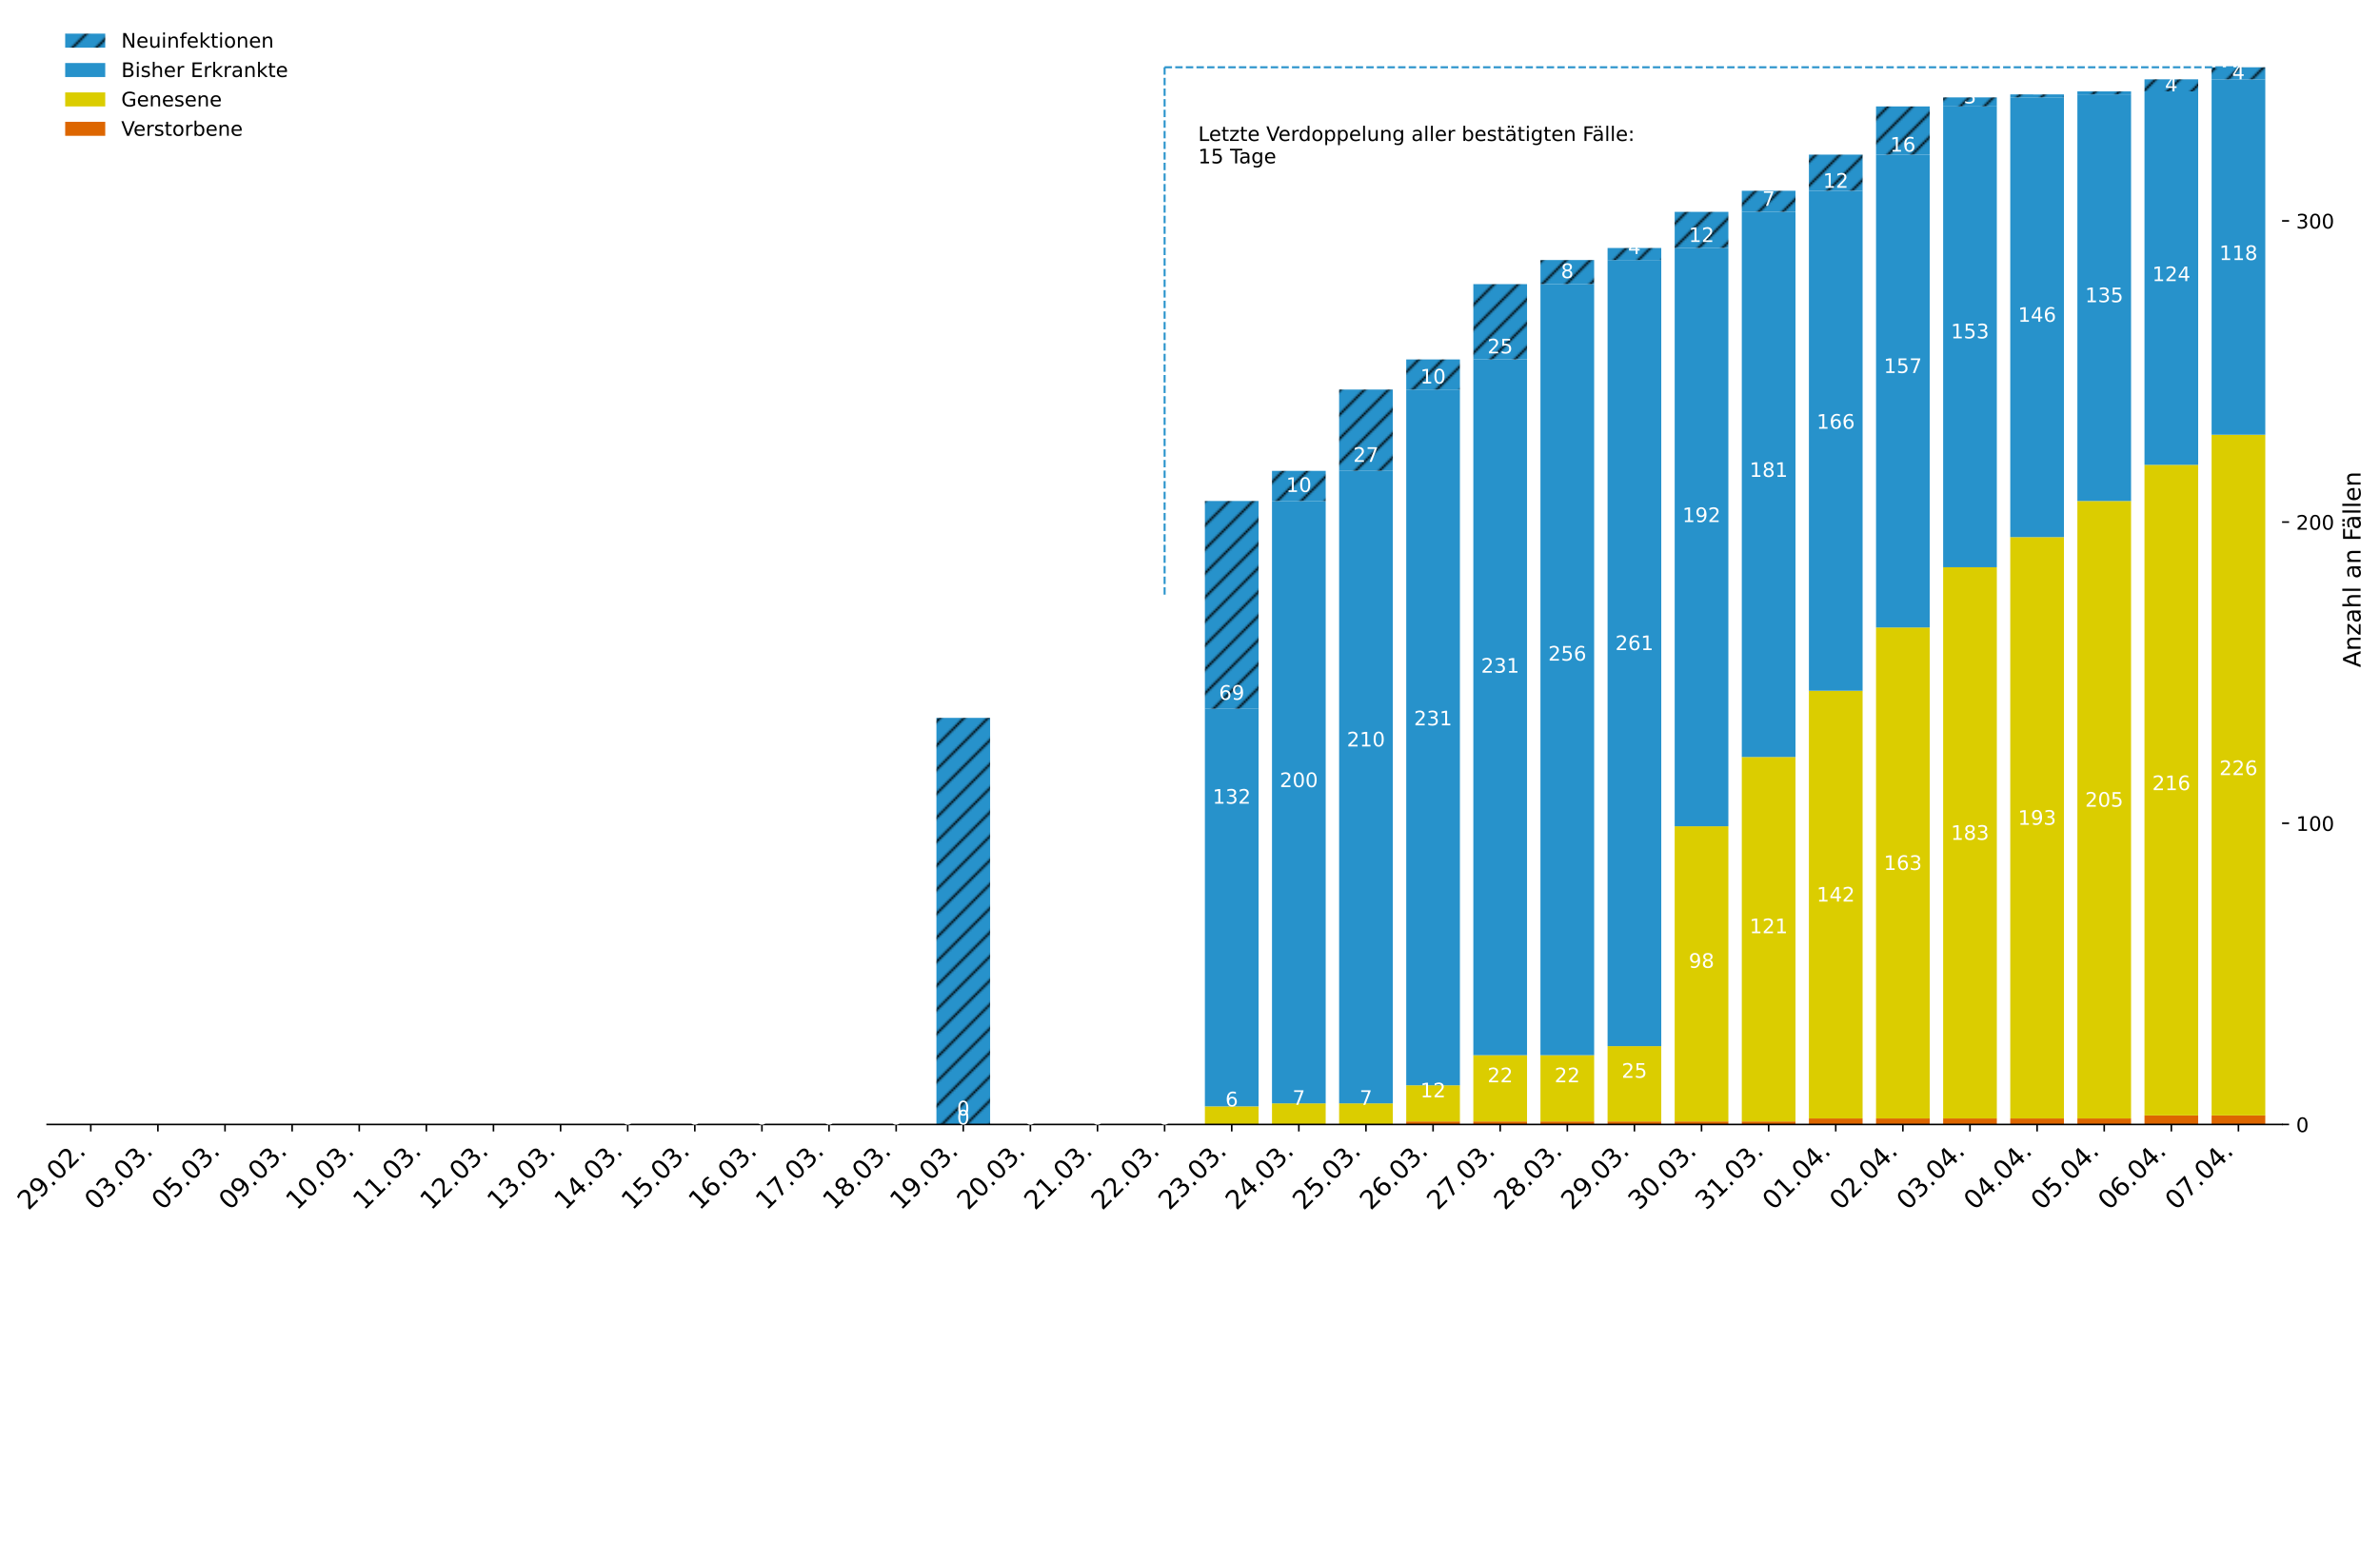 <?xml version="1.0" encoding="utf-8" standalone="no"?>
<!DOCTYPE svg PUBLIC "-//W3C//DTD SVG 1.1//EN"
  "http://www.w3.org/Graphics/SVG/1.1/DTD/svg11.dtd">
<!-- Created with matplotlib (https://matplotlib.org/) -->
<svg height="769.444pt" version="1.1" viewBox="0 0 1188.452 769.444" width="1188.452pt" xmlns="http://www.w3.org/2000/svg" xmlns:xlink="http://www.w3.org/1999/xlink">
 <defs>
  <style type="text/css">
*{stroke-linecap:butt;stroke-linejoin:round;}
  </style>
 </defs>
 <g id="figure_1">
  <g id="patch_1">
   <path d="M 0 769.444 
L 1188.452 769.444 
L 1188.452 0 
L 0 0 
z
" style="fill:#ffffff;"/>
  </g>
  <g id="axes_1">
   <g id="patch_2">
    <path d="M 23.55 561.6 
L 1139.55 561.6 
L 1139.55 7.2 
L 23.55 7.2 
z
" style="fill:#ffffff;"/>
   </g>
   <g id="patch_3">
    <path clip-path="url(#p49045c2fbb)" d="M 31.929 561.6 
L 58.739 561.6 
L 58.739 561.6 
L 31.929 561.6 
z
" style="fill:url(#h41b6324aab);"/>
   </g>
   <g id="patch_4">
    <path clip-path="url(#p49045c2fbb)" d="M 65.442 561.6 
L 92.253 561.6 
L 92.253 561.6 
L 65.442 561.6 
z
" style="fill:url(#h41b6324aab);"/>
   </g>
   <g id="patch_5">
    <path clip-path="url(#p49045c2fbb)" d="M 98.956 561.6 
L 125.766 561.6 
L 125.766 561.6 
L 98.956 561.6 
z
" style="fill:url(#h41b6324aab);"/>
   </g>
   <g id="patch_6">
    <path clip-path="url(#p49045c2fbb)" d="M 132.469 561.6 
L 159.28 561.6 
L 159.28 561.6 
L 132.469 561.6 
z
" style="fill:url(#h41b6324aab);"/>
   </g>
   <g id="patch_7">
    <path clip-path="url(#p49045c2fbb)" d="M 165.983 561.6 
L 192.794 561.6 
L 192.794 561.6 
L 165.983 561.6 
z
" style="fill:url(#h41b6324aab);"/>
   </g>
   <g id="patch_8">
    <path clip-path="url(#p49045c2fbb)" d="M 199.496 561.6 
L 226.307 561.6 
L 226.307 561.6 
L 199.496 561.6 
z
" style="fill:url(#h41b6324aab);"/>
   </g>
   <g id="patch_9">
    <path clip-path="url(#p49045c2fbb)" d="M 233.01 561.6 
L 259.821 561.6 
L 259.821 561.6 
L 233.01 561.6 
z
" style="fill:url(#h41b6324aab);"/>
   </g>
   <g id="patch_10">
    <path clip-path="url(#p49045c2fbb)" d="M 266.523 561.6 
L 293.334 561.6 
L 293.334 561.6 
L 266.523 561.6 
z
" style="fill:url(#h41b6324aab);"/>
   </g>
   <g id="patch_11">
    <path clip-path="url(#p49045c2fbb)" d="M 300.037 561.6 
L 326.848 561.6 
L 326.848 561.6 
L 300.037 561.6 
z
" style="fill:url(#h41b6324aab);"/>
   </g>
   <g id="patch_12">
    <path clip-path="url(#p49045c2fbb)" d="M 333.55 561.6 
L 360.361 561.6 
L 360.361 561.6 
L 333.55 561.6 
z
" style="fill:url(#h41b6324aab);"/>
   </g>
   <g id="patch_13">
    <path clip-path="url(#p49045c2fbb)" d="M 367.064 561.6 
L 393.875 561.6 
L 393.875 561.6 
L 367.064 561.6 
z
" style="fill:url(#h41b6324aab);"/>
   </g>
   <g id="patch_14">
    <path clip-path="url(#p49045c2fbb)" d="M 400.577 561.6 
L 427.388 561.6 
L 427.388 561.6 
L 400.577 561.6 
z
" style="fill:url(#h41b6324aab);"/>
   </g>
   <g id="patch_15">
    <path clip-path="url(#p49045c2fbb)" d="M 434.091 561.6 
L 460.902 561.6 
L 460.902 561.6 
L 434.091 561.6 
z
" style="fill:url(#h41b6324aab);"/>
   </g>
   <g id="patch_16">
    <path clip-path="url(#p49045c2fbb)" d="M 467.604 561.6 
L 494.415 561.6 
L 494.415 561.6 
L 467.604 561.6 
z
" style="fill:url(#h41b6324aab);"/>
   </g>
   <g id="patch_17">
    <path clip-path="url(#p49045c2fbb)" d="M 501.118 561.6 
L 527.929 561.6 
L 527.929 561.6 
L 501.118 561.6 
z
" style="fill:url(#h41b6324aab);"/>
   </g>
   <g id="patch_18">
    <path clip-path="url(#p49045c2fbb)" d="M 534.631 561.6 
L 561.442 561.6 
L 561.442 561.6 
L 534.631 561.6 
z
" style="fill:url(#h41b6324aab);"/>
   </g>
   <g id="patch_19">
    <path clip-path="url(#p49045c2fbb)" d="M 568.145 561.6 
L 594.956 561.6 
L 594.956 561.6 
L 568.145 561.6 
z
" style="fill:url(#h41b6324aab);"/>
   </g>
   <g id="patch_20">
    <path clip-path="url(#p49045c2fbb)" d="M 601.658 561.6 
L 628.469 561.6 
L 628.469 561.6 
L 601.658 561.6 
z
" style="fill:url(#h41b6324aab);"/>
   </g>
   <g id="patch_21">
    <path clip-path="url(#p49045c2fbb)" d="M 635.172 561.6 
L 661.983 561.6 
L 661.983 561.6 
L 635.172 561.6 
z
" style="fill:url(#h41b6324aab);"/>
   </g>
   <g id="patch_22">
    <path clip-path="url(#p49045c2fbb)" d="M 668.685 561.6 
L 695.496 561.6 
L 695.496 561.6 
L 668.685 561.6 
z
" style="fill:url(#h41b6324aab);"/>
   </g>
   <g id="patch_23">
    <path clip-path="url(#p49045c2fbb)" d="M 702.199 561.6 
L 729.01 561.6 
L 729.01 560.096 
L 702.199 560.096 
z
" style="fill:url(#h41b6324aab);"/>
   </g>
   <g id="patch_24">
    <path clip-path="url(#p49045c2fbb)" d="M 735.712 561.6 
L 762.523 561.6 
L 762.523 560.096 
L 735.712 560.096 
z
" style="fill:url(#h41b6324aab);"/>
   </g>
   <g id="patch_25">
    <path clip-path="url(#p49045c2fbb)" d="M 769.226 561.6 
L 796.037 561.6 
L 796.037 560.096 
L 769.226 560.096 
z
" style="fill:url(#h41b6324aab);"/>
   </g>
   <g id="patch_26">
    <path clip-path="url(#p49045c2fbb)" d="M 802.739 561.6 
L 829.55 561.6 
L 829.55 560.096 
L 802.739 560.096 
z
" style="fill:url(#h41b6324aab);"/>
   </g>
   <g id="patch_27">
    <path clip-path="url(#p49045c2fbb)" d="M 836.253 561.6 
L 863.064 561.6 
L 863.064 560.096 
L 836.253 560.096 
z
" style="fill:url(#h41b6324aab);"/>
   </g>
   <g id="patch_28">
    <path clip-path="url(#p49045c2fbb)" d="M 869.766 561.6 
L 896.577 561.6 
L 896.577 560.096 
L 869.766 560.096 
z
" style="fill:url(#h41b6324aab);"/>
   </g>
   <g id="patch_29">
    <path clip-path="url(#p49045c2fbb)" d="M 903.28 561.6 
L 930.091 561.6 
L 930.091 558.591 
L 903.28 558.591 
z
" style="fill:url(#h41b6324aab);"/>
   </g>
   <g id="patch_30">
    <path clip-path="url(#p49045c2fbb)" d="M 936.794 561.6 
L 963.604 561.6 
L 963.604 558.591 
L 936.794 558.591 
z
" style="fill:url(#h41b6324aab);"/>
   </g>
   <g id="patch_31">
    <path clip-path="url(#p49045c2fbb)" d="M 970.307 561.6 
L 997.118 561.6 
L 997.118 558.591 
L 970.307 558.591 
z
" style="fill:url(#h41b6324aab);"/>
   </g>
   <g id="patch_32">
    <path clip-path="url(#p49045c2fbb)" d="M 1003.821 561.6 
L 1030.631 561.6 
L 1030.631 558.591 
L 1003.821 558.591 
z
" style="fill:url(#h41b6324aab);"/>
   </g>
   <g id="patch_33">
    <path clip-path="url(#p49045c2fbb)" d="M 1037.334 561.6 
L 1064.145 561.6 
L 1064.145 558.591 
L 1037.334 558.591 
z
" style="fill:url(#h41b6324aab);"/>
   </g>
   <g id="patch_34">
    <path clip-path="url(#p49045c2fbb)" d="M 1070.848 561.6 
L 1097.658 561.6 
L 1097.658 557.087 
L 1070.848 557.087 
z
" style="fill:url(#h41b6324aab);"/>
   </g>
   <g id="patch_35">
    <path clip-path="url(#p49045c2fbb)" d="M 1104.361 561.6 
L 1131.172 561.6 
L 1131.172 557.087 
L 1104.361 557.087 
z
" style="fill:url(#h41b6324aab);"/>
   </g>
   <g id="patch_36">
    <path clip-path="url(#p49045c2fbb)" d="M 31.929 561.6 
L 58.739 561.6 
L 58.739 561.6 
L 31.929 561.6 
z
" style="fill:url(#h24a68b095d);"/>
   </g>
   <g id="patch_37">
    <path clip-path="url(#p49045c2fbb)" d="M 65.442 561.6 
L 92.253 561.6 
L 92.253 561.6 
L 65.442 561.6 
z
" style="fill:url(#h24a68b095d);"/>
   </g>
   <g id="patch_38">
    <path clip-path="url(#p49045c2fbb)" d="M 98.956 561.6 
L 125.766 561.6 
L 125.766 561.6 
L 98.956 561.6 
z
" style="fill:url(#h24a68b095d);"/>
   </g>
   <g id="patch_39">
    <path clip-path="url(#p49045c2fbb)" d="M 132.469 561.6 
L 159.28 561.6 
L 159.28 561.6 
L 132.469 561.6 
z
" style="fill:url(#h24a68b095d);"/>
   </g>
   <g id="patch_40">
    <path clip-path="url(#p49045c2fbb)" d="M 165.983 561.6 
L 192.794 561.6 
L 192.794 561.6 
L 165.983 561.6 
z
" style="fill:url(#h24a68b095d);"/>
   </g>
   <g id="patch_41">
    <path clip-path="url(#p49045c2fbb)" d="M 199.496 561.6 
L 226.307 561.6 
L 226.307 561.6 
L 199.496 561.6 
z
" style="fill:url(#h24a68b095d);"/>
   </g>
   <g id="patch_42">
    <path clip-path="url(#p49045c2fbb)" d="M 233.01 561.6 
L 259.821 561.6 
L 259.821 561.6 
L 233.01 561.6 
z
" style="fill:url(#h24a68b095d);"/>
   </g>
   <g id="patch_43">
    <path clip-path="url(#p49045c2fbb)" d="M 266.523 561.6 
L 293.334 561.6 
L 293.334 561.6 
L 266.523 561.6 
z
" style="fill:url(#h24a68b095d);"/>
   </g>
   <g id="patch_44">
    <path clip-path="url(#p49045c2fbb)" d="M 300.037 561.6 
L 326.848 561.6 
L 326.848 561.6 
L 300.037 561.6 
z
" style="fill:url(#h24a68b095d);"/>
   </g>
   <g id="patch_45">
    <path clip-path="url(#p49045c2fbb)" d="M 333.55 561.6 
L 360.361 561.6 
L 360.361 561.6 
L 333.55 561.6 
z
" style="fill:url(#h24a68b095d);"/>
   </g>
   <g id="patch_46">
    <path clip-path="url(#p49045c2fbb)" d="M 367.064 561.6 
L 393.875 561.6 
L 393.875 561.6 
L 367.064 561.6 
z
" style="fill:url(#h24a68b095d);"/>
   </g>
   <g id="patch_47">
    <path clip-path="url(#p49045c2fbb)" d="M 400.577 561.6 
L 427.388 561.6 
L 427.388 561.6 
L 400.577 561.6 
z
" style="fill:url(#h24a68b095d);"/>
   </g>
   <g id="patch_48">
    <path clip-path="url(#p49045c2fbb)" d="M 434.091 561.6 
L 460.902 561.6 
L 460.902 561.6 
L 434.091 561.6 
z
" style="fill:url(#h24a68b095d);"/>
   </g>
   <g id="patch_49">
    <path clip-path="url(#p49045c2fbb)" d="M 467.604 561.6 
L 494.415 561.6 
L 494.415 561.6 
L 467.604 561.6 
z
" style="fill:url(#h24a68b095d);"/>
   </g>
   <g id="patch_50">
    <path clip-path="url(#p49045c2fbb)" d="M 501.118 561.6 
L 527.929 561.6 
L 527.929 561.6 
L 501.118 561.6 
z
" style="fill:url(#h24a68b095d);"/>
   </g>
   <g id="patch_51">
    <path clip-path="url(#p49045c2fbb)" d="M 534.631 561.6 
L 561.442 561.6 
L 561.442 561.6 
L 534.631 561.6 
z
" style="fill:url(#h24a68b095d);"/>
   </g>
   <g id="patch_52">
    <path clip-path="url(#p49045c2fbb)" d="M 568.145 561.6 
L 594.956 561.6 
L 594.956 561.6 
L 568.145 561.6 
z
" style="fill:url(#h24a68b095d);"/>
   </g>
   <g id="patch_53">
    <path clip-path="url(#p49045c2fbb)" d="M 601.658 561.6 
L 628.469 561.6 
L 628.469 552.574 
L 601.658 552.574 
z
" style="fill:url(#h24a68b095d);"/>
   </g>
   <g id="patch_54">
    <path clip-path="url(#p49045c2fbb)" d="M 635.172 561.6 
L 661.983 561.6 
L 661.983 551.07 
L 635.172 551.07 
z
" style="fill:url(#h24a68b095d);"/>
   </g>
   <g id="patch_55">
    <path clip-path="url(#p49045c2fbb)" d="M 668.685 561.6 
L 695.496 561.6 
L 695.496 551.07 
L 668.685 551.07 
z
" style="fill:url(#h24a68b095d);"/>
   </g>
   <g id="patch_56">
    <path clip-path="url(#p49045c2fbb)" d="M 702.199 560.096 
L 729.01 560.096 
L 729.01 542.044 
L 702.199 542.044 
z
" style="fill:url(#h24a68b095d);"/>
   </g>
   <g id="patch_57">
    <path clip-path="url(#p49045c2fbb)" d="M 735.712 560.096 
L 762.523 560.096 
L 762.523 527.002 
L 735.712 527.002 
z
" style="fill:url(#h24a68b095d);"/>
   </g>
   <g id="patch_58">
    <path clip-path="url(#p49045c2fbb)" d="M 769.226 560.096 
L 796.037 560.096 
L 796.037 527.002 
L 769.226 527.002 
z
" style="fill:url(#h24a68b095d);"/>
   </g>
   <g id="patch_59">
    <path clip-path="url(#p49045c2fbb)" d="M 802.739 560.096 
L 829.55 560.096 
L 829.55 522.489 
L 802.739 522.489 
z
" style="fill:url(#h24a68b095d);"/>
   </g>
   <g id="patch_60">
    <path clip-path="url(#p49045c2fbb)" d="M 836.253 560.096 
L 863.064 560.096 
L 863.064 412.677 
L 836.253 412.677 
z
" style="fill:url(#h24a68b095d);"/>
   </g>
   <g id="patch_61">
    <path clip-path="url(#p49045c2fbb)" d="M 869.766 560.096 
L 896.577 560.096 
L 896.577 378.079 
L 869.766 378.079 
z
" style="fill:url(#h24a68b095d);"/>
   </g>
   <g id="patch_62">
    <path clip-path="url(#p49045c2fbb)" d="M 903.28 558.591 
L 930.091 558.591 
L 930.091 344.985 
L 903.28 344.985 
z
" style="fill:url(#h24a68b095d);"/>
   </g>
   <g id="patch_63">
    <path clip-path="url(#p49045c2fbb)" d="M 936.794 558.591 
L 963.604 558.591 
L 963.604 313.395 
L 936.794 313.395 
z
" style="fill:url(#h24a68b095d);"/>
   </g>
   <g id="patch_64">
    <path clip-path="url(#p49045c2fbb)" d="M 970.307 558.591 
L 997.118 558.591 
L 997.118 283.309 
L 970.307 283.309 
z
" style="fill:url(#h24a68b095d);"/>
   </g>
   <g id="patch_65">
    <path clip-path="url(#p49045c2fbb)" d="M 1003.821 558.591 
L 1030.631 558.591 
L 1030.631 268.267 
L 1003.821 268.267 
z
" style="fill:url(#h24a68b095d);"/>
   </g>
   <g id="patch_66">
    <path clip-path="url(#p49045c2fbb)" d="M 1037.334 558.591 
L 1064.145 558.591 
L 1064.145 250.215 
L 1037.334 250.215 
z
" style="fill:url(#h24a68b095d);"/>
   </g>
   <g id="patch_67">
    <path clip-path="url(#p49045c2fbb)" d="M 1070.848 557.087 
L 1097.658 557.087 
L 1097.658 232.164 
L 1070.848 232.164 
z
" style="fill:url(#h24a68b095d);"/>
   </g>
   <g id="patch_68">
    <path clip-path="url(#p49045c2fbb)" d="M 1104.361 557.087 
L 1131.172 557.087 
L 1131.172 217.121 
L 1104.361 217.121 
z
" style="fill:url(#h24a68b095d);"/>
   </g>
   <g id="patch_69">
    <path clip-path="url(#p49045c2fbb)" d="M 31.929 561.6 
L 58.739 561.6 
L 58.739 561.6 
L 31.929 561.6 
z
" style="fill:url(#h287d021b2c);"/>
   </g>
   <g id="patch_70">
    <path clip-path="url(#p49045c2fbb)" d="M 65.442 561.6 
L 92.253 561.6 
L 92.253 561.6 
L 65.442 561.6 
z
" style="fill:url(#h287d021b2c);"/>
   </g>
   <g id="patch_71">
    <path clip-path="url(#p49045c2fbb)" d="M 98.956 561.6 
L 125.766 561.6 
L 125.766 561.6 
L 98.956 561.6 
z
" style="fill:url(#h287d021b2c);"/>
   </g>
   <g id="patch_72">
    <path clip-path="url(#p49045c2fbb)" d="M 132.469 561.6 
L 159.28 561.6 
L 159.28 561.6 
L 132.469 561.6 
z
" style="fill:url(#h287d021b2c);"/>
   </g>
   <g id="patch_73">
    <path clip-path="url(#p49045c2fbb)" d="M 165.983 561.6 
L 192.794 561.6 
L 192.794 561.6 
L 165.983 561.6 
z
" style="fill:url(#h287d021b2c);"/>
   </g>
   <g id="patch_74">
    <path clip-path="url(#p49045c2fbb)" d="M 199.496 561.6 
L 226.307 561.6 
L 226.307 561.6 
L 199.496 561.6 
z
" style="fill:url(#h287d021b2c);"/>
   </g>
   <g id="patch_75">
    <path clip-path="url(#p49045c2fbb)" d="M 233.01 561.6 
L 259.821 561.6 
L 259.821 561.6 
L 233.01 561.6 
z
" style="fill:url(#h287d021b2c);"/>
   </g>
   <g id="patch_76">
    <path clip-path="url(#p49045c2fbb)" d="M 266.523 561.6 
L 293.334 561.6 
L 293.334 561.6 
L 266.523 561.6 
z
" style="fill:url(#h287d021b2c);"/>
   </g>
   <g id="patch_77">
    <path clip-path="url(#p49045c2fbb)" d="M 300.037 561.6 
L 326.848 561.6 
L 326.848 561.6 
L 300.037 561.6 
z
" style="fill:url(#h287d021b2c);"/>
   </g>
   <g id="patch_78">
    <path clip-path="url(#p49045c2fbb)" d="M 333.55 561.6 
L 360.361 561.6 
L 360.361 561.6 
L 333.55 561.6 
z
" style="fill:url(#h287d021b2c);"/>
   </g>
   <g id="patch_79">
    <path clip-path="url(#p49045c2fbb)" d="M 367.064 561.6 
L 393.875 561.6 
L 393.875 561.6 
L 367.064 561.6 
z
" style="fill:url(#h287d021b2c);"/>
   </g>
   <g id="patch_80">
    <path clip-path="url(#p49045c2fbb)" d="M 400.577 561.6 
L 427.388 561.6 
L 427.388 561.6 
L 400.577 561.6 
z
" style="fill:url(#h287d021b2c);"/>
   </g>
   <g id="patch_81">
    <path clip-path="url(#p49045c2fbb)" d="M 434.091 561.6 
L 460.902 561.6 
L 460.902 561.6 
L 434.091 561.6 
z
" style="fill:url(#h287d021b2c);"/>
   </g>
   <g id="patch_82">
    <path clip-path="url(#p49045c2fbb)" d="M 467.604 561.6 
L 494.415 561.6 
L 494.415 561.6 
L 467.604 561.6 
z
" style="fill:url(#h287d021b2c);"/>
   </g>
   <g id="patch_83">
    <path clip-path="url(#p49045c2fbb)" d="M 501.118 561.6 
L 527.929 561.6 
L 527.929 561.6 
L 501.118 561.6 
z
" style="fill:url(#h287d021b2c);"/>
   </g>
   <g id="patch_84">
    <path clip-path="url(#p49045c2fbb)" d="M 534.631 561.6 
L 561.442 561.6 
L 561.442 561.6 
L 534.631 561.6 
z
" style="fill:url(#h287d021b2c);"/>
   </g>
   <g id="patch_85">
    <path clip-path="url(#p49045c2fbb)" d="M 568.145 561.6 
L 594.956 561.6 
L 594.956 561.6 
L 568.145 561.6 
z
" style="fill:url(#h287d021b2c);"/>
   </g>
   <g id="patch_86">
    <path clip-path="url(#p49045c2fbb)" d="M 601.658 552.574 
L 628.469 552.574 
L 628.469 354.01 
L 601.658 354.01 
z
" style="fill:url(#h287d021b2c);"/>
   </g>
   <g id="patch_87">
    <path clip-path="url(#p49045c2fbb)" d="M 635.172 551.07 
L 661.983 551.07 
L 661.983 250.215 
L 635.172 250.215 
z
" style="fill:url(#h287d021b2c);"/>
   </g>
   <g id="patch_88">
    <path clip-path="url(#p49045c2fbb)" d="M 668.685 551.07 
L 695.496 551.07 
L 695.496 235.173 
L 668.685 235.173 
z
" style="fill:url(#h287d021b2c);"/>
   </g>
   <g id="patch_89">
    <path clip-path="url(#p49045c2fbb)" d="M 702.199 542.044 
L 729.01 542.044 
L 729.01 194.557 
L 702.199 194.557 
z
" style="fill:url(#h287d021b2c);"/>
   </g>
   <g id="patch_90">
    <path clip-path="url(#p49045c2fbb)" d="M 735.712 527.002 
L 762.523 527.002 
L 762.523 179.515 
L 735.712 179.515 
z
" style="fill:url(#h287d021b2c);"/>
   </g>
   <g id="patch_91">
    <path clip-path="url(#p49045c2fbb)" d="M 769.226 527.002 
L 796.037 527.002 
L 796.037 141.908 
L 769.226 141.908 
z
" style="fill:url(#h287d021b2c);"/>
   </g>
   <g id="patch_92">
    <path clip-path="url(#p49045c2fbb)" d="M 802.739 522.489 
L 829.55 522.489 
L 829.55 129.874 
L 802.739 129.874 
z
" style="fill:url(#h287d021b2c);"/>
   </g>
   <g id="patch_93">
    <path clip-path="url(#p49045c2fbb)" d="M 836.253 412.677 
L 863.064 412.677 
L 863.064 123.856 
L 836.253 123.856 
z
" style="fill:url(#h287d021b2c);"/>
   </g>
   <g id="patch_94">
    <path clip-path="url(#p49045c2fbb)" d="M 869.766 378.079 
L 896.577 378.079 
L 896.577 105.805 
L 869.766 105.805 
z
" style="fill:url(#h287d021b2c);"/>
   </g>
   <g id="patch_95">
    <path clip-path="url(#p49045c2fbb)" d="M 903.28 344.985 
L 930.091 344.985 
L 930.091 95.275 
L 903.28 95.275 
z
" style="fill:url(#h287d021b2c);"/>
   </g>
   <g id="patch_96">
    <path clip-path="url(#p49045c2fbb)" d="M 936.794 313.395 
L 963.604 313.395 
L 963.604 77.224 
L 936.794 77.224 
z
" style="fill:url(#h287d021b2c);"/>
   </g>
   <g id="patch_97">
    <path clip-path="url(#p49045c2fbb)" d="M 970.307 283.309 
L 997.118 283.309 
L 997.118 53.156 
L 970.307 53.156 
z
" style="fill:url(#h287d021b2c);"/>
   </g>
   <g id="patch_98">
    <path clip-path="url(#p49045c2fbb)" d="M 1003.821 268.267 
L 1030.631 268.267 
L 1030.631 48.643 
L 1003.821 48.643 
z
" style="fill:url(#h287d021b2c);"/>
   </g>
   <g id="patch_99">
    <path clip-path="url(#p49045c2fbb)" d="M 1037.334 250.215 
L 1064.145 250.215 
L 1064.145 47.138 
L 1037.334 47.138 
z
" style="fill:url(#h287d021b2c);"/>
   </g>
   <g id="patch_100">
    <path clip-path="url(#p49045c2fbb)" d="M 1070.848 232.164 
L 1097.658 232.164 
L 1097.658 45.634 
L 1070.848 45.634 
z
" style="fill:url(#h287d021b2c);"/>
   </g>
   <g id="patch_101">
    <path clip-path="url(#p49045c2fbb)" d="M 1104.361 217.121 
L 1131.172 217.121 
L 1131.172 39.617 
L 1104.361 39.617 
z
" style="fill:url(#h287d021b2c);"/>
   </g>
   <g id="patch_102">
    <path clip-path="url(#p49045c2fbb)" d="M 31.929 561.6 
L 58.739 561.6 
L 58.739 561.6 
L 31.929 561.6 
z
" style="fill:url(#he9937b5e09);"/>
   </g>
   <g id="patch_103">
    <path clip-path="url(#p49045c2fbb)" d="M 65.442 561.6 
L 92.253 561.6 
L 92.253 561.6 
L 65.442 561.6 
z
" style="fill:url(#he9937b5e09);"/>
   </g>
   <g id="patch_104">
    <path clip-path="url(#p49045c2fbb)" d="M 98.956 561.6 
L 125.766 561.6 
L 125.766 561.6 
L 98.956 561.6 
z
" style="fill:url(#he9937b5e09);"/>
   </g>
   <g id="patch_105">
    <path clip-path="url(#p49045c2fbb)" d="M 132.469 561.6 
L 159.28 561.6 
L 159.28 561.6 
L 132.469 561.6 
z
" style="fill:url(#he9937b5e09);"/>
   </g>
   <g id="patch_106">
    <path clip-path="url(#p49045c2fbb)" d="M 165.983 561.6 
L 192.794 561.6 
L 192.794 561.6 
L 165.983 561.6 
z
" style="fill:url(#he9937b5e09);"/>
   </g>
   <g id="patch_107">
    <path clip-path="url(#p49045c2fbb)" d="M 199.496 561.6 
L 226.307 561.6 
L 226.307 561.6 
L 199.496 561.6 
z
" style="fill:url(#he9937b5e09);"/>
   </g>
   <g id="patch_108">
    <path clip-path="url(#p49045c2fbb)" d="M 233.01 561.6 
L 259.821 561.6 
L 259.821 561.6 
L 233.01 561.6 
z
" style="fill:url(#he9937b5e09);"/>
   </g>
   <g id="patch_109">
    <path clip-path="url(#p49045c2fbb)" d="M 266.523 561.6 
L 293.334 561.6 
L 293.334 561.6 
L 266.523 561.6 
z
" style="fill:url(#he9937b5e09);"/>
   </g>
   <g id="patch_110">
    <path clip-path="url(#p49045c2fbb)" d="M 300.037 561.6 
L 326.848 561.6 
L 326.848 561.6 
L 300.037 561.6 
z
" style="fill:url(#he9937b5e09);"/>
   </g>
   <g id="patch_111">
    <path clip-path="url(#p49045c2fbb)" d="M 333.55 561.6 
L 360.361 561.6 
L 360.361 561.6 
L 333.55 561.6 
z
" style="fill:url(#he9937b5e09);"/>
   </g>
   <g id="patch_112">
    <path clip-path="url(#p49045c2fbb)" d="M 367.064 561.6 
L 393.875 561.6 
L 393.875 561.6 
L 367.064 561.6 
z
" style="fill:url(#he9937b5e09);"/>
   </g>
   <g id="patch_113">
    <path clip-path="url(#p49045c2fbb)" d="M 400.577 561.6 
L 427.388 561.6 
L 427.388 561.6 
L 400.577 561.6 
z
" style="fill:url(#he9937b5e09);"/>
   </g>
   <g id="patch_114">
    <path clip-path="url(#p49045c2fbb)" d="M 434.091 561.6 
L 460.902 561.6 
L 460.902 561.6 
L 434.091 561.6 
z
" style="fill:url(#he9937b5e09);"/>
   </g>
   <g id="patch_115">
    <path clip-path="url(#p49045c2fbb)" d="M 467.604 561.6 
L 494.415 561.6 
L 494.415 358.523 
L 467.604 358.523 
z
" style="fill:url(#he9937b5e09);"/>
   </g>
   <g id="patch_116">
    <path clip-path="url(#p49045c2fbb)" d="M 501.118 561.6 
L 527.929 561.6 
L 527.929 561.6 
L 501.118 561.6 
z
" style="fill:url(#he9937b5e09);"/>
   </g>
   <g id="patch_117">
    <path clip-path="url(#p49045c2fbb)" d="M 534.631 561.6 
L 561.442 561.6 
L 561.442 561.6 
L 534.631 561.6 
z
" style="fill:url(#he9937b5e09);"/>
   </g>
   <g id="patch_118">
    <path clip-path="url(#p49045c2fbb)" d="M 568.145 561.6 
L 594.956 561.6 
L 594.956 561.6 
L 568.145 561.6 
z
" style="fill:url(#he9937b5e09);"/>
   </g>
   <g id="patch_119">
    <path clip-path="url(#p49045c2fbb)" d="M 601.658 354.01 
L 628.469 354.01 
L 628.469 250.215 
L 601.658 250.215 
z
" style="fill:url(#he9937b5e09);"/>
   </g>
   <g id="patch_120">
    <path clip-path="url(#p49045c2fbb)" d="M 635.172 250.215 
L 661.983 250.215 
L 661.983 235.173 
L 635.172 235.173 
z
" style="fill:url(#he9937b5e09);"/>
   </g>
   <g id="patch_121">
    <path clip-path="url(#p49045c2fbb)" d="M 668.685 235.173 
L 695.496 235.173 
L 695.496 194.557 
L 668.685 194.557 
z
" style="fill:url(#he9937b5e09);"/>
   </g>
   <g id="patch_122">
    <path clip-path="url(#p49045c2fbb)" d="M 702.199 194.557 
L 729.01 194.557 
L 729.01 179.515 
L 702.199 179.515 
z
" style="fill:url(#he9937b5e09);"/>
   </g>
   <g id="patch_123">
    <path clip-path="url(#p49045c2fbb)" d="M 735.712 179.515 
L 762.523 179.515 
L 762.523 141.908 
L 735.712 141.908 
z
" style="fill:url(#he9937b5e09);"/>
   </g>
   <g id="patch_124">
    <path clip-path="url(#p49045c2fbb)" d="M 769.226 141.908 
L 796.037 141.908 
L 796.037 129.874 
L 769.226 129.874 
z
" style="fill:url(#he9937b5e09);"/>
   </g>
   <g id="patch_125">
    <path clip-path="url(#p49045c2fbb)" d="M 802.739 129.874 
L 829.55 129.874 
L 829.55 123.856 
L 802.739 123.856 
z
" style="fill:url(#he9937b5e09);"/>
   </g>
   <g id="patch_126">
    <path clip-path="url(#p49045c2fbb)" d="M 836.253 123.856 
L 863.064 123.856 
L 863.064 105.805 
L 836.253 105.805 
z
" style="fill:url(#he9937b5e09);"/>
   </g>
   <g id="patch_127">
    <path clip-path="url(#p49045c2fbb)" d="M 869.766 105.805 
L 896.577 105.805 
L 896.577 95.275 
L 869.766 95.275 
z
" style="fill:url(#he9937b5e09);"/>
   </g>
   <g id="patch_128">
    <path clip-path="url(#p49045c2fbb)" d="M 903.28 95.275 
L 930.091 95.275 
L 930.091 77.224 
L 903.28 77.224 
z
" style="fill:url(#he9937b5e09);"/>
   </g>
   <g id="patch_129">
    <path clip-path="url(#p49045c2fbb)" d="M 936.794 77.224 
L 963.604 77.224 
L 963.604 53.156 
L 936.794 53.156 
z
" style="fill:url(#he9937b5e09);"/>
   </g>
   <g id="patch_130">
    <path clip-path="url(#p49045c2fbb)" d="M 970.307 53.156 
L 997.118 53.156 
L 997.118 48.643 
L 970.307 48.643 
z
" style="fill:url(#he9937b5e09);"/>
   </g>
   <g id="patch_131">
    <path clip-path="url(#p49045c2fbb)" d="M 1003.821 48.643 
L 1030.631 48.643 
L 1030.631 47.138 
L 1003.821 47.138 
z
" style="fill:url(#he9937b5e09);"/>
   </g>
   <g id="patch_132">
    <path clip-path="url(#p49045c2fbb)" d="M 1037.334 47.138 
L 1064.145 47.138 
L 1064.145 45.634 
L 1037.334 45.634 
z
" style="fill:url(#he9937b5e09);"/>
   </g>
   <g id="patch_133">
    <path clip-path="url(#p49045c2fbb)" d="M 1070.848 45.634 
L 1097.658 45.634 
L 1097.658 39.617 
L 1070.848 39.617 
z
" style="fill:url(#he9937b5e09);"/>
   </g>
   <g id="patch_134">
    <path clip-path="url(#p49045c2fbb)" d="M 1104.361 39.617 
L 1131.172 39.617 
L 1131.172 33.6 
L 1104.361 33.6 
z
" style="fill:url(#he9937b5e09);"/>
   </g>
   <g id="matplotlib.axis_1">
    <g id="xtick_1">
     <g id="line2d_1">
      <defs>
       <path d="M 0 0 
L 0 3.5 
" id="mbc66bb0734" style="stroke:#000000;stroke-width:0.8;"/>
      </defs>
      <g>
       <use style="stroke:#000000;stroke-width:0.8;" x="45.334" xlink:href="#mbc66bb0734" y="561.6"/>
      </g>
     </g>
     <g id="text_1">
      <!-- 29.02. -->
      <defs>
       <path d="M 19.188 8.297 
L 53.609 8.297 
L 53.609 0 
L 7.328 0 
L 7.328 8.297 
Q 12.938 14.109 22.625 23.891 
Q 32.328 33.688 34.812 36.531 
Q 39.547 41.844 41.422 45.531 
Q 43.312 49.219 43.312 52.781 
Q 43.312 58.594 39.234 62.25 
Q 35.156 65.922 28.609 65.922 
Q 23.969 65.922 18.812 64.312 
Q 13.672 62.703 7.812 59.422 
L 7.812 69.391 
Q 13.766 71.781 18.938 73 
Q 24.125 74.219 28.422 74.219 
Q 39.75 74.219 46.484 68.547 
Q 53.219 62.891 53.219 53.422 
Q 53.219 48.922 51.531 44.891 
Q 49.859 40.875 45.406 35.406 
Q 44.188 33.984 37.641 27.219 
Q 31.109 20.453 19.188 8.297 
z
" id="DejaVuSans-50"/>
       <path d="M 10.984 1.516 
L 10.984 10.5 
Q 14.703 8.734 18.5 7.812 
Q 22.312 6.891 25.984 6.891 
Q 35.75 6.891 40.891 13.453 
Q 46.047 20.016 46.781 33.406 
Q 43.953 29.203 39.594 26.953 
Q 35.25 24.703 29.984 24.703 
Q 19.047 24.703 12.672 31.312 
Q 6.297 37.938 6.297 49.422 
Q 6.297 60.641 12.938 67.422 
Q 19.578 74.219 30.609 74.219 
Q 43.266 74.219 49.922 64.516 
Q 56.594 54.828 56.594 36.375 
Q 56.594 19.141 48.406 8.859 
Q 40.234 -1.422 26.422 -1.422 
Q 22.703 -1.422 18.891 -0.688 
Q 15.094 0.047 10.984 1.516 
z
M 30.609 32.422 
Q 37.25 32.422 41.125 36.953 
Q 45.016 41.5 45.016 49.422 
Q 45.016 57.281 41.125 61.844 
Q 37.25 66.406 30.609 66.406 
Q 23.969 66.406 20.094 61.844 
Q 16.219 57.281 16.219 49.422 
Q 16.219 41.5 20.094 36.953 
Q 23.969 32.422 30.609 32.422 
z
" id="DejaVuSans-57"/>
       <path d="M 10.688 12.406 
L 21 12.406 
L 21 0 
L 10.688 0 
z
" id="DejaVuSans-46"/>
       <path d="M 31.781 66.406 
Q 24.172 66.406 20.328 58.906 
Q 16.5 51.422 16.5 36.375 
Q 16.5 21.391 20.328 13.891 
Q 24.172 6.391 31.781 6.391 
Q 39.453 6.391 43.281 13.891 
Q 47.125 21.391 47.125 36.375 
Q 47.125 51.422 43.281 58.906 
Q 39.453 66.406 31.781 66.406 
z
M 31.781 74.219 
Q 44.047 74.219 50.516 64.516 
Q 56.984 54.828 56.984 36.375 
Q 56.984 17.969 50.516 8.266 
Q 44.047 -1.422 31.781 -1.422 
Q 19.531 -1.422 13.062 8.266 
Q 6.594 17.969 6.594 36.375 
Q 6.594 54.828 13.062 64.516 
Q 19.531 74.219 31.781 74.219 
z
" id="DejaVuSans-48"/>
      </defs>
      <g transform="translate(14.185 604.822)rotate(-45)scale(0.13 -0.13)">
       <use xlink:href="#DejaVuSans-50"/>
       <use x="63.623" xlink:href="#DejaVuSans-57"/>
       <use x="127.246" xlink:href="#DejaVuSans-46"/>
       <use x="159.033" xlink:href="#DejaVuSans-48"/>
       <use x="222.656" xlink:href="#DejaVuSans-50"/>
       <use x="286.279" xlink:href="#DejaVuSans-46"/>
      </g>
     </g>
    </g>
    <g id="xtick_2">
     <g id="line2d_2">
      <g>
       <use style="stroke:#000000;stroke-width:0.8;" x="78.848" xlink:href="#mbc66bb0734" y="561.6"/>
      </g>
     </g>
     <g id="text_2">
      <!-- 03.03. -->
      <defs>
       <path d="M 40.578 39.312 
Q 47.656 37.797 51.625 33 
Q 55.609 28.219 55.609 21.188 
Q 55.609 10.406 48.188 4.484 
Q 40.766 -1.422 27.094 -1.422 
Q 22.516 -1.422 17.656 -0.516 
Q 12.797 0.391 7.625 2.203 
L 7.625 11.719 
Q 11.719 9.328 16.594 8.109 
Q 21.484 6.891 26.812 6.891 
Q 36.078 6.891 40.938 10.547 
Q 45.797 14.203 45.797 21.188 
Q 45.797 27.641 41.281 31.266 
Q 36.766 34.906 28.719 34.906 
L 20.219 34.906 
L 20.219 43.016 
L 29.109 43.016 
Q 36.375 43.016 40.234 45.922 
Q 44.094 48.828 44.094 54.297 
Q 44.094 59.906 40.109 62.906 
Q 36.141 65.922 28.719 65.922 
Q 24.656 65.922 20.016 65.031 
Q 15.375 64.156 9.812 62.312 
L 9.812 71.094 
Q 15.438 72.656 20.344 73.438 
Q 25.25 74.219 29.594 74.219 
Q 40.828 74.219 47.359 69.109 
Q 53.906 64.016 53.906 55.328 
Q 53.906 49.266 50.438 45.094 
Q 46.969 40.922 40.578 39.312 
z
" id="DejaVuSans-51"/>
      </defs>
      <g transform="translate(47.698 604.822)rotate(-45)scale(0.13 -0.13)">
       <use xlink:href="#DejaVuSans-48"/>
       <use x="63.623" xlink:href="#DejaVuSans-51"/>
       <use x="127.246" xlink:href="#DejaVuSans-46"/>
       <use x="159.033" xlink:href="#DejaVuSans-48"/>
       <use x="222.656" xlink:href="#DejaVuSans-51"/>
       <use x="286.279" xlink:href="#DejaVuSans-46"/>
      </g>
     </g>
    </g>
    <g id="xtick_3">
     <g id="line2d_3">
      <g>
       <use style="stroke:#000000;stroke-width:0.8;" x="112.361" xlink:href="#mbc66bb0734" y="561.6"/>
      </g>
     </g>
     <g id="text_3">
      <!-- 05.03. -->
      <defs>
       <path d="M 10.797 72.906 
L 49.516 72.906 
L 49.516 64.594 
L 19.828 64.594 
L 19.828 46.734 
Q 21.969 47.469 24.109 47.828 
Q 26.266 48.188 28.422 48.188 
Q 40.625 48.188 47.75 41.5 
Q 54.891 34.812 54.891 23.391 
Q 54.891 11.625 47.562 5.094 
Q 40.234 -1.422 26.906 -1.422 
Q 22.312 -1.422 17.547 -0.641 
Q 12.797 0.141 7.719 1.703 
L 7.719 11.625 
Q 12.109 9.234 16.797 8.062 
Q 21.484 6.891 26.703 6.891 
Q 35.156 6.891 40.078 11.328 
Q 45.016 15.766 45.016 23.391 
Q 45.016 31 40.078 35.438 
Q 35.156 39.891 26.703 39.891 
Q 22.75 39.891 18.812 39.016 
Q 14.891 38.141 10.797 36.281 
z
" id="DejaVuSans-53"/>
      </defs>
      <g transform="translate(81.212 604.822)rotate(-45)scale(0.13 -0.13)">
       <use xlink:href="#DejaVuSans-48"/>
       <use x="63.623" xlink:href="#DejaVuSans-53"/>
       <use x="127.246" xlink:href="#DejaVuSans-46"/>
       <use x="159.033" xlink:href="#DejaVuSans-48"/>
       <use x="222.656" xlink:href="#DejaVuSans-51"/>
       <use x="286.279" xlink:href="#DejaVuSans-46"/>
      </g>
     </g>
    </g>
    <g id="xtick_4">
     <g id="line2d_4">
      <g>
       <use style="stroke:#000000;stroke-width:0.8;" x="145.875" xlink:href="#mbc66bb0734" y="561.6"/>
      </g>
     </g>
     <g id="text_4">
      <!-- 09.03. -->
      <g transform="translate(114.725 604.822)rotate(-45)scale(0.13 -0.13)">
       <use xlink:href="#DejaVuSans-48"/>
       <use x="63.623" xlink:href="#DejaVuSans-57"/>
       <use x="127.246" xlink:href="#DejaVuSans-46"/>
       <use x="159.033" xlink:href="#DejaVuSans-48"/>
       <use x="222.656" xlink:href="#DejaVuSans-51"/>
       <use x="286.279" xlink:href="#DejaVuSans-46"/>
      </g>
     </g>
    </g>
    <g id="xtick_5">
     <g id="line2d_5">
      <g>
       <use style="stroke:#000000;stroke-width:0.8;" x="179.388" xlink:href="#mbc66bb0734" y="561.6"/>
      </g>
     </g>
     <g id="text_5">
      <!-- 10.03. -->
      <defs>
       <path d="M 12.406 8.297 
L 28.516 8.297 
L 28.516 63.922 
L 10.984 60.406 
L 10.984 69.391 
L 28.422 72.906 
L 38.281 72.906 
L 38.281 8.297 
L 54.391 8.297 
L 54.391 0 
L 12.406 0 
z
" id="DejaVuSans-49"/>
      </defs>
      <g transform="translate(148.239 604.822)rotate(-45)scale(0.13 -0.13)">
       <use xlink:href="#DejaVuSans-49"/>
       <use x="63.623" xlink:href="#DejaVuSans-48"/>
       <use x="127.246" xlink:href="#DejaVuSans-46"/>
       <use x="159.033" xlink:href="#DejaVuSans-48"/>
       <use x="222.656" xlink:href="#DejaVuSans-51"/>
       <use x="286.279" xlink:href="#DejaVuSans-46"/>
      </g>
     </g>
    </g>
    <g id="xtick_6">
     <g id="line2d_6">
      <g>
       <use style="stroke:#000000;stroke-width:0.8;" x="212.902" xlink:href="#mbc66bb0734" y="561.6"/>
      </g>
     </g>
     <g id="text_6">
      <!-- 11.03. -->
      <g transform="translate(181.752 604.822)rotate(-45)scale(0.13 -0.13)">
       <use xlink:href="#DejaVuSans-49"/>
       <use x="63.623" xlink:href="#DejaVuSans-49"/>
       <use x="127.246" xlink:href="#DejaVuSans-46"/>
       <use x="159.033" xlink:href="#DejaVuSans-48"/>
       <use x="222.656" xlink:href="#DejaVuSans-51"/>
       <use x="286.279" xlink:href="#DejaVuSans-46"/>
      </g>
     </g>
    </g>
    <g id="xtick_7">
     <g id="line2d_7">
      <g>
       <use style="stroke:#000000;stroke-width:0.8;" x="246.415" xlink:href="#mbc66bb0734" y="561.6"/>
      </g>
     </g>
     <g id="text_7">
      <!-- 12.03. -->
      <g transform="translate(215.266 604.822)rotate(-45)scale(0.13 -0.13)">
       <use xlink:href="#DejaVuSans-49"/>
       <use x="63.623" xlink:href="#DejaVuSans-50"/>
       <use x="127.246" xlink:href="#DejaVuSans-46"/>
       <use x="159.033" xlink:href="#DejaVuSans-48"/>
       <use x="222.656" xlink:href="#DejaVuSans-51"/>
       <use x="286.279" xlink:href="#DejaVuSans-46"/>
      </g>
     </g>
    </g>
    <g id="xtick_8">
     <g id="line2d_8">
      <g>
       <use style="stroke:#000000;stroke-width:0.8;" x="279.929" xlink:href="#mbc66bb0734" y="561.6"/>
      </g>
     </g>
     <g id="text_8">
      <!-- 13.03. -->
      <g transform="translate(248.779 604.822)rotate(-45)scale(0.13 -0.13)">
       <use xlink:href="#DejaVuSans-49"/>
       <use x="63.623" xlink:href="#DejaVuSans-51"/>
       <use x="127.246" xlink:href="#DejaVuSans-46"/>
       <use x="159.033" xlink:href="#DejaVuSans-48"/>
       <use x="222.656" xlink:href="#DejaVuSans-51"/>
       <use x="286.279" xlink:href="#DejaVuSans-46"/>
      </g>
     </g>
    </g>
    <g id="xtick_9">
     <g id="line2d_9">
      <g>
       <use style="stroke:#000000;stroke-width:0.8;" x="313.442" xlink:href="#mbc66bb0734" y="561.6"/>
      </g>
     </g>
     <g id="text_9">
      <!-- 14.03. -->
      <defs>
       <path d="M 37.797 64.312 
L 12.891 25.391 
L 37.797 25.391 
z
M 35.203 72.906 
L 47.609 72.906 
L 47.609 25.391 
L 58.016 25.391 
L 58.016 17.188 
L 47.609 17.188 
L 47.609 0 
L 37.797 0 
L 37.797 17.188 
L 4.891 17.188 
L 4.891 26.703 
z
" id="DejaVuSans-52"/>
      </defs>
      <g transform="translate(282.293 604.822)rotate(-45)scale(0.13 -0.13)">
       <use xlink:href="#DejaVuSans-49"/>
       <use x="63.623" xlink:href="#DejaVuSans-52"/>
       <use x="127.246" xlink:href="#DejaVuSans-46"/>
       <use x="159.033" xlink:href="#DejaVuSans-48"/>
       <use x="222.656" xlink:href="#DejaVuSans-51"/>
       <use x="286.279" xlink:href="#DejaVuSans-46"/>
      </g>
     </g>
    </g>
    <g id="xtick_10">
     <g id="line2d_10">
      <g>
       <use style="stroke:#000000;stroke-width:0.8;" x="346.956" xlink:href="#mbc66bb0734" y="561.6"/>
      </g>
     </g>
     <g id="text_10">
      <!-- 15.03. -->
      <g transform="translate(315.806 604.822)rotate(-45)scale(0.13 -0.13)">
       <use xlink:href="#DejaVuSans-49"/>
       <use x="63.623" xlink:href="#DejaVuSans-53"/>
       <use x="127.246" xlink:href="#DejaVuSans-46"/>
       <use x="159.033" xlink:href="#DejaVuSans-48"/>
       <use x="222.656" xlink:href="#DejaVuSans-51"/>
       <use x="286.279" xlink:href="#DejaVuSans-46"/>
      </g>
     </g>
    </g>
    <g id="xtick_11">
     <g id="line2d_11">
      <g>
       <use style="stroke:#000000;stroke-width:0.8;" x="380.469" xlink:href="#mbc66bb0734" y="561.6"/>
      </g>
     </g>
     <g id="text_11">
      <!-- 16.03. -->
      <defs>
       <path d="M 33.016 40.375 
Q 26.375 40.375 22.484 35.828 
Q 18.609 31.297 18.609 23.391 
Q 18.609 15.531 22.484 10.953 
Q 26.375 6.391 33.016 6.391 
Q 39.656 6.391 43.531 10.953 
Q 47.406 15.531 47.406 23.391 
Q 47.406 31.297 43.531 35.828 
Q 39.656 40.375 33.016 40.375 
z
M 52.594 71.297 
L 52.594 62.312 
Q 48.875 64.062 45.094 64.984 
Q 41.312 65.922 37.594 65.922 
Q 27.828 65.922 22.672 59.328 
Q 17.531 52.734 16.797 39.406 
Q 19.672 43.656 24.016 45.922 
Q 28.375 48.188 33.594 48.188 
Q 44.578 48.188 50.953 41.516 
Q 57.328 34.859 57.328 23.391 
Q 57.328 12.156 50.688 5.359 
Q 44.047 -1.422 33.016 -1.422 
Q 20.359 -1.422 13.672 8.266 
Q 6.984 17.969 6.984 36.375 
Q 6.984 53.656 15.188 63.938 
Q 23.391 74.219 37.203 74.219 
Q 40.922 74.219 44.703 73.484 
Q 48.484 72.75 52.594 71.297 
z
" id="DejaVuSans-54"/>
      </defs>
      <g transform="translate(349.32 604.822)rotate(-45)scale(0.13 -0.13)">
       <use xlink:href="#DejaVuSans-49"/>
       <use x="63.623" xlink:href="#DejaVuSans-54"/>
       <use x="127.246" xlink:href="#DejaVuSans-46"/>
       <use x="159.033" xlink:href="#DejaVuSans-48"/>
       <use x="222.656" xlink:href="#DejaVuSans-51"/>
       <use x="286.279" xlink:href="#DejaVuSans-46"/>
      </g>
     </g>
    </g>
    <g id="xtick_12">
     <g id="line2d_12">
      <g>
       <use style="stroke:#000000;stroke-width:0.8;" x="413.983" xlink:href="#mbc66bb0734" y="561.6"/>
      </g>
     </g>
     <g id="text_12">
      <!-- 17.03. -->
      <defs>
       <path d="M 8.203 72.906 
L 55.078 72.906 
L 55.078 68.703 
L 28.609 0 
L 18.312 0 
L 43.219 64.594 
L 8.203 64.594 
z
" id="DejaVuSans-55"/>
      </defs>
      <g transform="translate(382.833 604.822)rotate(-45)scale(0.13 -0.13)">
       <use xlink:href="#DejaVuSans-49"/>
       <use x="63.623" xlink:href="#DejaVuSans-55"/>
       <use x="127.246" xlink:href="#DejaVuSans-46"/>
       <use x="159.033" xlink:href="#DejaVuSans-48"/>
       <use x="222.656" xlink:href="#DejaVuSans-51"/>
       <use x="286.279" xlink:href="#DejaVuSans-46"/>
      </g>
     </g>
    </g>
    <g id="xtick_13">
     <g id="line2d_13">
      <g>
       <use style="stroke:#000000;stroke-width:0.8;" x="447.496" xlink:href="#mbc66bb0734" y="561.6"/>
      </g>
     </g>
     <g id="text_13">
      <!-- 18.03. -->
      <defs>
       <path d="M 31.781 34.625 
Q 24.75 34.625 20.719 30.859 
Q 16.703 27.094 16.703 20.516 
Q 16.703 13.922 20.719 10.156 
Q 24.75 6.391 31.781 6.391 
Q 38.812 6.391 42.859 10.172 
Q 46.922 13.969 46.922 20.516 
Q 46.922 27.094 42.891 30.859 
Q 38.875 34.625 31.781 34.625 
z
M 21.922 38.812 
Q 15.578 40.375 12.031 44.719 
Q 8.5 49.078 8.5 55.328 
Q 8.5 64.062 14.719 69.141 
Q 20.953 74.219 31.781 74.219 
Q 42.672 74.219 48.875 69.141 
Q 55.078 64.062 55.078 55.328 
Q 55.078 49.078 51.531 44.719 
Q 48 40.375 41.703 38.812 
Q 48.828 37.156 52.797 32.312 
Q 56.781 27.484 56.781 20.516 
Q 56.781 9.906 50.312 4.234 
Q 43.844 -1.422 31.781 -1.422 
Q 19.734 -1.422 13.25 4.234 
Q 6.781 9.906 6.781 20.516 
Q 6.781 27.484 10.781 32.312 
Q 14.797 37.156 21.922 38.812 
z
M 18.312 54.391 
Q 18.312 48.734 21.844 45.562 
Q 25.391 42.391 31.781 42.391 
Q 38.141 42.391 41.719 45.562 
Q 45.312 48.734 45.312 54.391 
Q 45.312 60.062 41.719 63.234 
Q 38.141 66.406 31.781 66.406 
Q 25.391 66.406 21.844 63.234 
Q 18.312 60.062 18.312 54.391 
z
" id="DejaVuSans-56"/>
      </defs>
      <g transform="translate(416.347 604.822)rotate(-45)scale(0.13 -0.13)">
       <use xlink:href="#DejaVuSans-49"/>
       <use x="63.623" xlink:href="#DejaVuSans-56"/>
       <use x="127.246" xlink:href="#DejaVuSans-46"/>
       <use x="159.033" xlink:href="#DejaVuSans-48"/>
       <use x="222.656" xlink:href="#DejaVuSans-51"/>
       <use x="286.279" xlink:href="#DejaVuSans-46"/>
      </g>
     </g>
    </g>
    <g id="xtick_14">
     <g id="line2d_14">
      <g>
       <use style="stroke:#000000;stroke-width:0.8;" x="481.01" xlink:href="#mbc66bb0734" y="561.6"/>
      </g>
     </g>
     <g id="text_14">
      <!-- 19.03. -->
      <g transform="translate(449.86 604.822)rotate(-45)scale(0.13 -0.13)">
       <use xlink:href="#DejaVuSans-49"/>
       <use x="63.623" xlink:href="#DejaVuSans-57"/>
       <use x="127.246" xlink:href="#DejaVuSans-46"/>
       <use x="159.033" xlink:href="#DejaVuSans-48"/>
       <use x="222.656" xlink:href="#DejaVuSans-51"/>
       <use x="286.279" xlink:href="#DejaVuSans-46"/>
      </g>
     </g>
    </g>
    <g id="xtick_15">
     <g id="line2d_15">
      <g>
       <use style="stroke:#000000;stroke-width:0.8;" x="514.523" xlink:href="#mbc66bb0734" y="561.6"/>
      </g>
     </g>
     <g id="text_15">
      <!-- 20.03. -->
      <g transform="translate(483.374 604.822)rotate(-45)scale(0.13 -0.13)">
       <use xlink:href="#DejaVuSans-50"/>
       <use x="63.623" xlink:href="#DejaVuSans-48"/>
       <use x="127.246" xlink:href="#DejaVuSans-46"/>
       <use x="159.033" xlink:href="#DejaVuSans-48"/>
       <use x="222.656" xlink:href="#DejaVuSans-51"/>
       <use x="286.279" xlink:href="#DejaVuSans-46"/>
      </g>
     </g>
    </g>
    <g id="xtick_16">
     <g id="line2d_16">
      <g>
       <use style="stroke:#000000;stroke-width:0.8;" x="548.037" xlink:href="#mbc66bb0734" y="561.6"/>
      </g>
     </g>
     <g id="text_16">
      <!-- 21.03. -->
      <g transform="translate(516.887 604.822)rotate(-45)scale(0.13 -0.13)">
       <use xlink:href="#DejaVuSans-50"/>
       <use x="63.623" xlink:href="#DejaVuSans-49"/>
       <use x="127.246" xlink:href="#DejaVuSans-46"/>
       <use x="159.033" xlink:href="#DejaVuSans-48"/>
       <use x="222.656" xlink:href="#DejaVuSans-51"/>
       <use x="286.279" xlink:href="#DejaVuSans-46"/>
      </g>
     </g>
    </g>
    <g id="xtick_17">
     <g id="line2d_17">
      <g>
       <use style="stroke:#000000;stroke-width:0.8;" x="581.55" xlink:href="#mbc66bb0734" y="561.6"/>
      </g>
     </g>
     <g id="text_17">
      <!-- 22.03. -->
      <g transform="translate(550.401 604.822)rotate(-45)scale(0.13 -0.13)">
       <use xlink:href="#DejaVuSans-50"/>
       <use x="63.623" xlink:href="#DejaVuSans-50"/>
       <use x="127.246" xlink:href="#DejaVuSans-46"/>
       <use x="159.033" xlink:href="#DejaVuSans-48"/>
       <use x="222.656" xlink:href="#DejaVuSans-51"/>
       <use x="286.279" xlink:href="#DejaVuSans-46"/>
      </g>
     </g>
    </g>
    <g id="xtick_18">
     <g id="line2d_18">
      <g>
       <use style="stroke:#000000;stroke-width:0.8;" x="615.064" xlink:href="#mbc66bb0734" y="561.6"/>
      </g>
     </g>
     <g id="text_18">
      <!-- 23.03. -->
      <g transform="translate(583.915 604.822)rotate(-45)scale(0.13 -0.13)">
       <use xlink:href="#DejaVuSans-50"/>
       <use x="63.623" xlink:href="#DejaVuSans-51"/>
       <use x="127.246" xlink:href="#DejaVuSans-46"/>
       <use x="159.033" xlink:href="#DejaVuSans-48"/>
       <use x="222.656" xlink:href="#DejaVuSans-51"/>
       <use x="286.279" xlink:href="#DejaVuSans-46"/>
      </g>
     </g>
    </g>
    <g id="xtick_19">
     <g id="line2d_19">
      <g>
       <use style="stroke:#000000;stroke-width:0.8;" x="648.577" xlink:href="#mbc66bb0734" y="561.6"/>
      </g>
     </g>
     <g id="text_19">
      <!-- 24.03. -->
      <g transform="translate(617.428 604.822)rotate(-45)scale(0.13 -0.13)">
       <use xlink:href="#DejaVuSans-50"/>
       <use x="63.623" xlink:href="#DejaVuSans-52"/>
       <use x="127.246" xlink:href="#DejaVuSans-46"/>
       <use x="159.033" xlink:href="#DejaVuSans-48"/>
       <use x="222.656" xlink:href="#DejaVuSans-51"/>
       <use x="286.279" xlink:href="#DejaVuSans-46"/>
      </g>
     </g>
    </g>
    <g id="xtick_20">
     <g id="line2d_20">
      <g>
       <use style="stroke:#000000;stroke-width:0.8;" x="682.091" xlink:href="#mbc66bb0734" y="561.6"/>
      </g>
     </g>
     <g id="text_20">
      <!-- 25.03. -->
      <g transform="translate(650.942 604.822)rotate(-45)scale(0.13 -0.13)">
       <use xlink:href="#DejaVuSans-50"/>
       <use x="63.623" xlink:href="#DejaVuSans-53"/>
       <use x="127.246" xlink:href="#DejaVuSans-46"/>
       <use x="159.033" xlink:href="#DejaVuSans-48"/>
       <use x="222.656" xlink:href="#DejaVuSans-51"/>
       <use x="286.279" xlink:href="#DejaVuSans-46"/>
      </g>
     </g>
    </g>
    <g id="xtick_21">
     <g id="line2d_21">
      <g>
       <use style="stroke:#000000;stroke-width:0.8;" x="715.604" xlink:href="#mbc66bb0734" y="561.6"/>
      </g>
     </g>
     <g id="text_21">
      <!-- 26.03. -->
      <g transform="translate(684.455 604.822)rotate(-45)scale(0.13 -0.13)">
       <use xlink:href="#DejaVuSans-50"/>
       <use x="63.623" xlink:href="#DejaVuSans-54"/>
       <use x="127.246" xlink:href="#DejaVuSans-46"/>
       <use x="159.033" xlink:href="#DejaVuSans-48"/>
       <use x="222.656" xlink:href="#DejaVuSans-51"/>
       <use x="286.279" xlink:href="#DejaVuSans-46"/>
      </g>
     </g>
    </g>
    <g id="xtick_22">
     <g id="line2d_22">
      <g>
       <use style="stroke:#000000;stroke-width:0.8;" x="749.118" xlink:href="#mbc66bb0734" y="561.6"/>
      </g>
     </g>
     <g id="text_22">
      <!-- 27.03. -->
      <g transform="translate(717.969 604.822)rotate(-45)scale(0.13 -0.13)">
       <use xlink:href="#DejaVuSans-50"/>
       <use x="63.623" xlink:href="#DejaVuSans-55"/>
       <use x="127.246" xlink:href="#DejaVuSans-46"/>
       <use x="159.033" xlink:href="#DejaVuSans-48"/>
       <use x="222.656" xlink:href="#DejaVuSans-51"/>
       <use x="286.279" xlink:href="#DejaVuSans-46"/>
      </g>
     </g>
    </g>
    <g id="xtick_23">
     <g id="line2d_23">
      <g>
       <use style="stroke:#000000;stroke-width:0.8;" x="782.631" xlink:href="#mbc66bb0734" y="561.6"/>
      </g>
     </g>
     <g id="text_23">
      <!-- 28.03. -->
      <g transform="translate(751.482 604.822)rotate(-45)scale(0.13 -0.13)">
       <use xlink:href="#DejaVuSans-50"/>
       <use x="63.623" xlink:href="#DejaVuSans-56"/>
       <use x="127.246" xlink:href="#DejaVuSans-46"/>
       <use x="159.033" xlink:href="#DejaVuSans-48"/>
       <use x="222.656" xlink:href="#DejaVuSans-51"/>
       <use x="286.279" xlink:href="#DejaVuSans-46"/>
      </g>
     </g>
    </g>
    <g id="xtick_24">
     <g id="line2d_24">
      <g>
       <use style="stroke:#000000;stroke-width:0.8;" x="816.145" xlink:href="#mbc66bb0734" y="561.6"/>
      </g>
     </g>
     <g id="text_24">
      <!-- 29.03. -->
      <g transform="translate(784.996 604.822)rotate(-45)scale(0.13 -0.13)">
       <use xlink:href="#DejaVuSans-50"/>
       <use x="63.623" xlink:href="#DejaVuSans-57"/>
       <use x="127.246" xlink:href="#DejaVuSans-46"/>
       <use x="159.033" xlink:href="#DejaVuSans-48"/>
       <use x="222.656" xlink:href="#DejaVuSans-51"/>
       <use x="286.279" xlink:href="#DejaVuSans-46"/>
      </g>
     </g>
    </g>
    <g id="xtick_25">
     <g id="line2d_25">
      <g>
       <use style="stroke:#000000;stroke-width:0.8;" x="849.658" xlink:href="#mbc66bb0734" y="561.6"/>
      </g>
     </g>
     <g id="text_25">
      <!-- 30.03. -->
      <g transform="translate(818.509 604.822)rotate(-45)scale(0.13 -0.13)">
       <use xlink:href="#DejaVuSans-51"/>
       <use x="63.623" xlink:href="#DejaVuSans-48"/>
       <use x="127.246" xlink:href="#DejaVuSans-46"/>
       <use x="159.033" xlink:href="#DejaVuSans-48"/>
       <use x="222.656" xlink:href="#DejaVuSans-51"/>
       <use x="286.279" xlink:href="#DejaVuSans-46"/>
      </g>
     </g>
    </g>
    <g id="xtick_26">
     <g id="line2d_26">
      <g>
       <use style="stroke:#000000;stroke-width:0.8;" x="883.172" xlink:href="#mbc66bb0734" y="561.6"/>
      </g>
     </g>
     <g id="text_26">
      <!-- 31.03. -->
      <g transform="translate(852.023 604.822)rotate(-45)scale(0.13 -0.13)">
       <use xlink:href="#DejaVuSans-51"/>
       <use x="63.623" xlink:href="#DejaVuSans-49"/>
       <use x="127.246" xlink:href="#DejaVuSans-46"/>
       <use x="159.033" xlink:href="#DejaVuSans-48"/>
       <use x="222.656" xlink:href="#DejaVuSans-51"/>
       <use x="286.279" xlink:href="#DejaVuSans-46"/>
      </g>
     </g>
    </g>
    <g id="xtick_27">
     <g id="line2d_27">
      <g>
       <use style="stroke:#000000;stroke-width:0.8;" x="916.685" xlink:href="#mbc66bb0734" y="561.6"/>
      </g>
     </g>
     <g id="text_27">
      <!-- 01.04. -->
      <g transform="translate(885.536 604.822)rotate(-45)scale(0.13 -0.13)">
       <use xlink:href="#DejaVuSans-48"/>
       <use x="63.623" xlink:href="#DejaVuSans-49"/>
       <use x="127.246" xlink:href="#DejaVuSans-46"/>
       <use x="159.033" xlink:href="#DejaVuSans-48"/>
       <use x="222.656" xlink:href="#DejaVuSans-52"/>
       <use x="286.279" xlink:href="#DejaVuSans-46"/>
      </g>
     </g>
    </g>
    <g id="xtick_28">
     <g id="line2d_28">
      <g>
       <use style="stroke:#000000;stroke-width:0.8;" x="950.199" xlink:href="#mbc66bb0734" y="561.6"/>
      </g>
     </g>
     <g id="text_28">
      <!-- 02.04. -->
      <g transform="translate(919.05 604.822)rotate(-45)scale(0.13 -0.13)">
       <use xlink:href="#DejaVuSans-48"/>
       <use x="63.623" xlink:href="#DejaVuSans-50"/>
       <use x="127.246" xlink:href="#DejaVuSans-46"/>
       <use x="159.033" xlink:href="#DejaVuSans-48"/>
       <use x="222.656" xlink:href="#DejaVuSans-52"/>
       <use x="286.279" xlink:href="#DejaVuSans-46"/>
      </g>
     </g>
    </g>
    <g id="xtick_29">
     <g id="line2d_29">
      <g>
       <use style="stroke:#000000;stroke-width:0.8;" x="983.712" xlink:href="#mbc66bb0734" y="561.6"/>
      </g>
     </g>
     <g id="text_29">
      <!-- 03.04. -->
      <g transform="translate(952.563 604.822)rotate(-45)scale(0.13 -0.13)">
       <use xlink:href="#DejaVuSans-48"/>
       <use x="63.623" xlink:href="#DejaVuSans-51"/>
       <use x="127.246" xlink:href="#DejaVuSans-46"/>
       <use x="159.033" xlink:href="#DejaVuSans-48"/>
       <use x="222.656" xlink:href="#DejaVuSans-52"/>
       <use x="286.279" xlink:href="#DejaVuSans-46"/>
      </g>
     </g>
    </g>
    <g id="xtick_30">
     <g id="line2d_30">
      <g>
       <use style="stroke:#000000;stroke-width:0.8;" x="1017.226" xlink:href="#mbc66bb0734" y="561.6"/>
      </g>
     </g>
     <g id="text_30">
      <!-- 04.04. -->
      <g transform="translate(986.077 604.822)rotate(-45)scale(0.13 -0.13)">
       <use xlink:href="#DejaVuSans-48"/>
       <use x="63.623" xlink:href="#DejaVuSans-52"/>
       <use x="127.246" xlink:href="#DejaVuSans-46"/>
       <use x="159.033" xlink:href="#DejaVuSans-48"/>
       <use x="222.656" xlink:href="#DejaVuSans-52"/>
       <use x="286.279" xlink:href="#DejaVuSans-46"/>
      </g>
     </g>
    </g>
    <g id="xtick_31">
     <g id="line2d_31">
      <g>
       <use style="stroke:#000000;stroke-width:0.8;" x="1050.739" xlink:href="#mbc66bb0734" y="561.6"/>
      </g>
     </g>
     <g id="text_31">
      <!-- 05.04. -->
      <g transform="translate(1019.59 604.822)rotate(-45)scale(0.13 -0.13)">
       <use xlink:href="#DejaVuSans-48"/>
       <use x="63.623" xlink:href="#DejaVuSans-53"/>
       <use x="127.246" xlink:href="#DejaVuSans-46"/>
       <use x="159.033" xlink:href="#DejaVuSans-48"/>
       <use x="222.656" xlink:href="#DejaVuSans-52"/>
       <use x="286.279" xlink:href="#DejaVuSans-46"/>
      </g>
     </g>
    </g>
    <g id="xtick_32">
     <g id="line2d_32">
      <g>
       <use style="stroke:#000000;stroke-width:0.8;" x="1084.253" xlink:href="#mbc66bb0734" y="561.6"/>
      </g>
     </g>
     <g id="text_32">
      <!-- 06.04. -->
      <g transform="translate(1053.104 604.822)rotate(-45)scale(0.13 -0.13)">
       <use xlink:href="#DejaVuSans-48"/>
       <use x="63.623" xlink:href="#DejaVuSans-54"/>
       <use x="127.246" xlink:href="#DejaVuSans-46"/>
       <use x="159.033" xlink:href="#DejaVuSans-48"/>
       <use x="222.656" xlink:href="#DejaVuSans-52"/>
       <use x="286.279" xlink:href="#DejaVuSans-46"/>
      </g>
     </g>
    </g>
    <g id="xtick_33">
     <g id="line2d_33">
      <g>
       <use style="stroke:#000000;stroke-width:0.8;" x="1117.766" xlink:href="#mbc66bb0734" y="561.6"/>
      </g>
     </g>
     <g id="text_33">
      <!-- 07.04. -->
      <g transform="translate(1086.617 604.822)rotate(-45)scale(0.13 -0.13)">
       <use xlink:href="#DejaVuSans-48"/>
       <use x="63.623" xlink:href="#DejaVuSans-55"/>
       <use x="127.246" xlink:href="#DejaVuSans-46"/>
       <use x="159.033" xlink:href="#DejaVuSans-48"/>
       <use x="222.656" xlink:href="#DejaVuSans-52"/>
       <use x="286.279" xlink:href="#DejaVuSans-46"/>
      </g>
     </g>
    </g>
   </g>
   <g id="matplotlib.axis_2">
    <g id="ytick_1">
     <g id="line2d_34">
      <defs>
       <path d="M 0 0 
L 3.5 0 
" id="m077d90fd7d" style="stroke:#000000;stroke-width:0.8;"/>
      </defs>
      <g>
       <use style="stroke:#000000;stroke-width:0.8;" x="1139.55" xlink:href="#m077d90fd7d" y="561.6"/>
      </g>
     </g>
     <g id="text_34">
      <!-- 0 -->
      <g transform="translate(1146.55 565.399)scale(0.1 -0.1)">
       <use xlink:href="#DejaVuSans-48"/>
      </g>
     </g>
    </g>
    <g id="ytick_2">
     <g id="line2d_35">
      <g>
       <use style="stroke:#000000;stroke-width:0.8;" x="1139.55" xlink:href="#m077d90fd7d" y="411.173"/>
      </g>
     </g>
     <g id="text_35">
      <!-- 100 -->
      <g transform="translate(1146.55 414.972)scale(0.1 -0.1)">
       <use xlink:href="#DejaVuSans-49"/>
       <use x="63.623" xlink:href="#DejaVuSans-48"/>
       <use x="127.246" xlink:href="#DejaVuSans-48"/>
      </g>
     </g>
    </g>
    <g id="ytick_3">
     <g id="line2d_36">
      <g>
       <use style="stroke:#000000;stroke-width:0.8;" x="1139.55" xlink:href="#m077d90fd7d" y="260.745"/>
      </g>
     </g>
     <g id="text_36">
      <!-- 200 -->
      <g transform="translate(1146.55 264.545)scale(0.1 -0.1)">
       <use xlink:href="#DejaVuSans-50"/>
       <use x="63.623" xlink:href="#DejaVuSans-48"/>
       <use x="127.246" xlink:href="#DejaVuSans-48"/>
      </g>
     </g>
    </g>
    <g id="ytick_4">
     <g id="line2d_37">
      <g>
       <use style="stroke:#000000;stroke-width:0.8;" x="1139.55" xlink:href="#m077d90fd7d" y="110.318"/>
      </g>
     </g>
     <g id="text_37">
      <!-- 300 -->
      <g transform="translate(1146.55 114.117)scale(0.1 -0.1)">
       <use xlink:href="#DejaVuSans-51"/>
       <use x="63.623" xlink:href="#DejaVuSans-48"/>
       <use x="127.246" xlink:href="#DejaVuSans-48"/>
      </g>
     </g>
    </g>
    <g id="text_38">
     <!-- Anzahl an Fällen -->
     <defs>
      <path d="M 34.188 63.188 
L 20.797 26.906 
L 47.609 26.906 
z
M 28.609 72.906 
L 39.797 72.906 
L 67.578 0 
L 57.328 0 
L 50.688 18.703 
L 17.828 18.703 
L 11.188 0 
L 0.781 0 
z
" id="DejaVuSans-65"/>
      <path d="M 54.891 33.016 
L 54.891 0 
L 45.906 0 
L 45.906 32.719 
Q 45.906 40.484 42.875 44.328 
Q 39.844 48.188 33.797 48.188 
Q 26.516 48.188 22.312 43.547 
Q 18.109 38.922 18.109 30.906 
L 18.109 0 
L 9.078 0 
L 9.078 54.688 
L 18.109 54.688 
L 18.109 46.188 
Q 21.344 51.125 25.703 53.562 
Q 30.078 56 35.797 56 
Q 45.219 56 50.047 50.172 
Q 54.891 44.344 54.891 33.016 
z
" id="DejaVuSans-110"/>
      <path d="M 5.516 54.688 
L 48.188 54.688 
L 48.188 46.484 
L 14.406 7.172 
L 48.188 7.172 
L 48.188 0 
L 4.297 0 
L 4.297 8.203 
L 38.094 47.516 
L 5.516 47.516 
z
" id="DejaVuSans-122"/>
      <path d="M 34.281 27.484 
Q 23.391 27.484 19.188 25 
Q 14.984 22.516 14.984 16.5 
Q 14.984 11.719 18.141 8.906 
Q 21.297 6.109 26.703 6.109 
Q 34.188 6.109 38.703 11.406 
Q 43.219 16.703 43.219 25.484 
L 43.219 27.484 
z
M 52.203 31.203 
L 52.203 0 
L 43.219 0 
L 43.219 8.297 
Q 40.141 3.328 35.547 0.953 
Q 30.953 -1.422 24.312 -1.422 
Q 15.922 -1.422 10.953 3.297 
Q 6 8.016 6 15.922 
Q 6 25.141 12.172 29.828 
Q 18.359 34.516 30.609 34.516 
L 43.219 34.516 
L 43.219 35.406 
Q 43.219 41.609 39.141 45 
Q 35.062 48.391 27.688 48.391 
Q 23 48.391 18.547 47.266 
Q 14.109 46.141 10.016 43.891 
L 10.016 52.203 
Q 14.938 54.109 19.578 55.047 
Q 24.219 56 28.609 56 
Q 40.484 56 46.344 49.844 
Q 52.203 43.703 52.203 31.203 
z
" id="DejaVuSans-97"/>
      <path d="M 54.891 33.016 
L 54.891 0 
L 45.906 0 
L 45.906 32.719 
Q 45.906 40.484 42.875 44.328 
Q 39.844 48.188 33.797 48.188 
Q 26.516 48.188 22.312 43.547 
Q 18.109 38.922 18.109 30.906 
L 18.109 0 
L 9.078 0 
L 9.078 75.984 
L 18.109 75.984 
L 18.109 46.188 
Q 21.344 51.125 25.703 53.562 
Q 30.078 56 35.797 56 
Q 45.219 56 50.047 50.172 
Q 54.891 44.344 54.891 33.016 
z
" id="DejaVuSans-104"/>
      <path d="M 9.422 75.984 
L 18.406 75.984 
L 18.406 0 
L 9.422 0 
z
" id="DejaVuSans-108"/>
      <path id="DejaVuSans-32"/>
      <path d="M 9.812 72.906 
L 51.703 72.906 
L 51.703 64.594 
L 19.672 64.594 
L 19.672 43.109 
L 48.578 43.109 
L 48.578 34.812 
L 19.672 34.812 
L 19.672 0 
L 9.812 0 
z
" id="DejaVuSans-70"/>
      <path d="M 34.281 27.484 
Q 23.391 27.484 19.188 25 
Q 14.984 22.516 14.984 16.5 
Q 14.984 11.719 18.141 8.906 
Q 21.297 6.109 26.703 6.109 
Q 34.188 6.109 38.703 11.406 
Q 43.219 16.703 43.219 25.484 
L 43.219 27.484 
z
M 52.203 31.203 
L 52.203 0 
L 43.219 0 
L 43.219 8.297 
Q 40.141 3.328 35.547 0.953 
Q 30.953 -1.422 24.312 -1.422 
Q 15.922 -1.422 10.953 3.297 
Q 6 8.016 6 15.922 
Q 6 25.141 12.172 29.828 
Q 18.359 34.516 30.609 34.516 
L 43.219 34.516 
L 43.219 35.406 
Q 43.219 41.609 39.141 45 
Q 35.062 48.391 27.688 48.391 
Q 23 48.391 18.547 47.266 
Q 14.109 46.141 10.016 43.891 
L 10.016 52.203 
Q 14.938 54.109 19.578 55.047 
Q 24.219 56 28.609 56 
Q 40.484 56 46.344 49.844 
Q 52.203 43.703 52.203 31.203 
z
M 33.594 75.781 
L 43.5 75.781 
L 43.5 65.922 
L 33.594 65.922 
z
M 14.5 75.781 
L 24.406 75.781 
L 24.406 65.922 
L 14.5 65.922 
z
" id="DejaVuSans-228"/>
      <path d="M 56.203 29.594 
L 56.203 25.203 
L 14.891 25.203 
Q 15.484 15.922 20.484 11.062 
Q 25.484 6.203 34.422 6.203 
Q 39.594 6.203 44.453 7.469 
Q 49.312 8.734 54.109 11.281 
L 54.109 2.781 
Q 49.266 0.734 44.188 -0.344 
Q 39.109 -1.422 33.891 -1.422 
Q 20.797 -1.422 13.156 6.188 
Q 5.516 13.812 5.516 26.812 
Q 5.516 40.234 12.766 48.109 
Q 20.016 56 32.328 56 
Q 43.359 56 49.781 48.891 
Q 56.203 41.797 56.203 29.594 
z
M 47.219 32.234 
Q 47.125 39.594 43.094 43.984 
Q 39.062 48.391 32.422 48.391 
Q 24.906 48.391 20.391 44.141 
Q 15.875 39.891 15.188 32.172 
z
" id="DejaVuSans-101"/>
     </defs>
     <g transform="translate(1178.756 333.304)rotate(-90)scale(0.12 -0.12)">
      <use xlink:href="#DejaVuSans-65"/>
      <use x="68.408" xlink:href="#DejaVuSans-110"/>
      <use x="131.787" xlink:href="#DejaVuSans-122"/>
      <use x="184.277" xlink:href="#DejaVuSans-97"/>
      <use x="245.557" xlink:href="#DejaVuSans-104"/>
      <use x="308.936" xlink:href="#DejaVuSans-108"/>
      <use x="336.719" xlink:href="#DejaVuSans-32"/>
      <use x="368.506" xlink:href="#DejaVuSans-97"/>
      <use x="429.785" xlink:href="#DejaVuSans-110"/>
      <use x="493.164" xlink:href="#DejaVuSans-32"/>
      <use x="524.951" xlink:href="#DejaVuSans-70"/>
      <use x="573.346" xlink:href="#DejaVuSans-228"/>
      <use x="634.625" xlink:href="#DejaVuSans-108"/>
      <use x="662.408" xlink:href="#DejaVuSans-108"/>
      <use x="690.191" xlink:href="#DejaVuSans-101"/>
      <use x="751.715" xlink:href="#DejaVuSans-110"/>
     </g>
    </g>
   </g>
   <g id="LineCollection_1">
    <path clip-path="url(#p49045c2fbb)" d="M 581.55 33.6 
L 1117.766 33.6 
" style="fill:none;stroke:#2792cb;stroke-dasharray:3.7,1.6;stroke-dashoffset:0;"/>
   </g>
   <g id="LineCollection_2">
    <path clip-path="url(#p49045c2fbb)" d="M 581.55 33.6 
L 581.55 297.6 
" style="fill:none;stroke:#2792cb;stroke-dasharray:3.7,1.6;stroke-dashoffset:0;"/>
   </g>
   <g id="patch_135">
    <path d="M 23.55 561.6 
L 1139.55 561.6 
" style="fill:none;stroke:#000000;stroke-linecap:square;stroke-linejoin:miter;stroke-width:0.8;"/>
   </g>
   <g id="text_39">
    <!-- 0 -->
    <g style="fill:#ffffff;" transform="translate(276.747 557.087)scale(0.1 -0.1)">
     <use xlink:href="#DejaVuSans-48"/>
    </g>
   </g>
   <g id="text_40">
    <!-- 0 -->
    <g style="fill:#ffffff;" transform="translate(310.261 557.087)scale(0.1 -0.1)">
     <use xlink:href="#DejaVuSans-48"/>
    </g>
   </g>
   <g id="text_41">
    <!-- 0 -->
    <g style="fill:#ffffff;" transform="translate(343.774 557.087)scale(0.1 -0.1)">
     <use xlink:href="#DejaVuSans-48"/>
    </g>
   </g>
   <g id="text_42">
    <!-- 0 -->
    <g style="fill:#ffffff;" transform="translate(377.288 557.087)scale(0.1 -0.1)">
     <use xlink:href="#DejaVuSans-48"/>
    </g>
   </g>
   <g id="text_43">
    <!-- 0 -->
    <g style="fill:#ffffff;" transform="translate(410.801 557.087)scale(0.1 -0.1)">
     <use xlink:href="#DejaVuSans-48"/>
    </g>
   </g>
   <g id="text_44">
    <!-- 0 -->
    <g style="fill:#ffffff;" transform="translate(444.315 557.087)scale(0.1 -0.1)">
     <use xlink:href="#DejaVuSans-48"/>
    </g>
   </g>
   <g id="text_45">
    <!-- 135 -->
    <g style="fill:#ffffff;" transform="translate(471.466 760.164)scale(0.1 -0.1)">
     <use xlink:href="#DejaVuSans-49"/>
     <use x="63.623" xlink:href="#DejaVuSans-51"/>
     <use x="127.246" xlink:href="#DejaVuSans-53"/>
    </g>
   </g>
   <g id="text_46">
    <!-- 0 -->
    <g style="fill:#ffffff;" transform="translate(511.342 557.087)scale(0.1 -0.1)">
     <use xlink:href="#DejaVuSans-48"/>
    </g>
   </g>
   <g id="text_47">
    <!-- 0 -->
    <g style="fill:#ffffff;" transform="translate(544.856 557.087)scale(0.1 -0.1)">
     <use xlink:href="#DejaVuSans-48"/>
    </g>
   </g>
   <g id="text_48">
    <!-- 0 -->
    <g style="fill:#ffffff;" transform="translate(578.369 557.087)scale(0.1 -0.1)">
     <use xlink:href="#DejaVuSans-48"/>
    </g>
   </g>
   <g id="text_49">
    <!-- 69 -->
    <g style="fill:#ffffff;" transform="translate(608.701 349.497)scale(0.1 -0.1)">
     <use xlink:href="#DejaVuSans-54"/>
     <use x="63.623" xlink:href="#DejaVuSans-57"/>
    </g>
   </g>
   <g id="text_50">
    <!-- 10 -->
    <g style="fill:#ffffff;" transform="translate(642.215 245.703)scale(0.1 -0.1)">
     <use xlink:href="#DejaVuSans-49"/>
     <use x="63.623" xlink:href="#DejaVuSans-48"/>
    </g>
   </g>
   <g id="text_51">
    <!-- 27 -->
    <g style="fill:#ffffff;" transform="translate(675.728 230.66)scale(0.1 -0.1)">
     <use xlink:href="#DejaVuSans-50"/>
     <use x="63.623" xlink:href="#DejaVuSans-55"/>
    </g>
   </g>
   <g id="text_52">
    <!-- 10 -->
    <g style="fill:#ffffff;" transform="translate(709.242 191.549)scale(0.1 -0.1)">
     <use xlink:href="#DejaVuSans-49"/>
     <use x="63.623" xlink:href="#DejaVuSans-48"/>
    </g>
   </g>
   <g id="text_53">
    <!-- 25 -->
    <g style="fill:#ffffff;" transform="translate(742.755 176.506)scale(0.1 -0.1)">
     <use xlink:href="#DejaVuSans-50"/>
     <use x="63.623" xlink:href="#DejaVuSans-53"/>
    </g>
   </g>
   <g id="text_54">
    <!-- 8 -->
    <g style="fill:#ffffff;" transform="translate(779.45 138.899)scale(0.1 -0.1)">
     <use xlink:href="#DejaVuSans-56"/>
    </g>
   </g>
   <g id="text_55">
    <!-- 4 -->
    <g style="fill:#ffffff;" transform="translate(812.964 126.865)scale(0.1 -0.1)">
     <use xlink:href="#DejaVuSans-52"/>
    </g>
   </g>
   <g id="text_56">
    <!-- 12 -->
    <g style="fill:#ffffff;" transform="translate(843.296 120.848)scale(0.1 -0.1)">
     <use xlink:href="#DejaVuSans-49"/>
     <use x="63.623" xlink:href="#DejaVuSans-50"/>
    </g>
   </g>
   <g id="text_57">
    <!-- 7 -->
    <g style="fill:#ffffff;" transform="translate(879.991 102.797)scale(0.1 -0.1)">
     <use xlink:href="#DejaVuSans-55"/>
    </g>
   </g>
   <g id="text_58">
    <!-- 12 -->
    <g style="fill:#ffffff;" transform="translate(910.323 93.771)scale(0.1 -0.1)">
     <use xlink:href="#DejaVuSans-49"/>
     <use x="63.623" xlink:href="#DejaVuSans-50"/>
    </g>
   </g>
   <g id="text_59">
    <!-- 16 -->
    <g style="fill:#ffffff;" transform="translate(943.836 75.72)scale(0.1 -0.1)">
     <use xlink:href="#DejaVuSans-49"/>
     <use x="63.623" xlink:href="#DejaVuSans-54"/>
    </g>
   </g>
   <g id="text_60">
    <!-- 3 -->
    <g style="fill:#ffffff;" transform="translate(980.531 51.651)scale(0.1 -0.1)">
     <use xlink:href="#DejaVuSans-51"/>
    </g>
   </g>
   <g id="text_61">
    <!-- 1 -->
    <g style="fill:#ffffff;" transform="translate(1014.045 47.138)scale(0.1 -0.1)">
     <use xlink:href="#DejaVuSans-49"/>
    </g>
   </g>
   <g id="text_62">
    <!-- 1 -->
    <g style="fill:#ffffff;" transform="translate(1047.558 45.634)scale(0.1 -0.1)">
     <use xlink:href="#DejaVuSans-49"/>
    </g>
   </g>
   <g id="text_63">
    <!-- 4 -->
    <g style="fill:#ffffff;" transform="translate(1081.072 45.634)scale(0.1 -0.1)">
     <use xlink:href="#DejaVuSans-52"/>
    </g>
   </g>
   <g id="text_64">
    <!-- 4 -->
    <g style="fill:#ffffff;" transform="translate(1114.585 39.617)scale(0.1 -0.1)">
     <use xlink:href="#DejaVuSans-52"/>
    </g>
   </g>
   <g id="text_65">
    <!-- 0 -->
    <g style="fill:#ffffff;" transform="translate(310.261 561.6)scale(0.1 -0.1)">
     <use xlink:href="#DejaVuSans-48"/>
    </g>
   </g>
   <g id="text_66">
    <!-- 0 -->
    <g style="fill:#ffffff;" transform="translate(343.774 561.6)scale(0.1 -0.1)">
     <use xlink:href="#DejaVuSans-48"/>
    </g>
   </g>
   <g id="text_67">
    <!-- 0 -->
    <g style="fill:#ffffff;" transform="translate(377.288 561.6)scale(0.1 -0.1)">
     <use xlink:href="#DejaVuSans-48"/>
    </g>
   </g>
   <g id="text_68">
    <!-- 0 -->
    <g style="fill:#ffffff;" transform="translate(410.801 561.6)scale(0.1 -0.1)">
     <use xlink:href="#DejaVuSans-48"/>
    </g>
   </g>
   <g id="text_69">
    <!-- 0 -->
    <g style="fill:#ffffff;" transform="translate(444.315 561.6)scale(0.1 -0.1)">
     <use xlink:href="#DejaVuSans-48"/>
    </g>
   </g>
   <g id="text_70">
    <!-- 0 -->
    <g style="fill:#ffffff;" transform="translate(477.828 561.6)scale(0.1 -0.1)">
     <use xlink:href="#DejaVuSans-48"/>
    </g>
   </g>
   <g id="text_71">
    <!-- 0 -->
    <g style="fill:#ffffff;" transform="translate(511.342 561.6)scale(0.1 -0.1)">
     <use xlink:href="#DejaVuSans-48"/>
    </g>
   </g>
   <g id="text_72">
    <!-- 0 -->
    <g style="fill:#ffffff;" transform="translate(544.856 561.6)scale(0.1 -0.1)">
     <use xlink:href="#DejaVuSans-48"/>
    </g>
   </g>
   <g id="text_73">
    <!-- 0 -->
    <g style="fill:#ffffff;" transform="translate(578.369 561.6)scale(0.1 -0.1)">
     <use xlink:href="#DejaVuSans-48"/>
    </g>
   </g>
   <g id="text_74">
    <!-- 132 -->
    <g style="fill:#ffffff;" transform="translate(605.52 401.395)scale(0.1 -0.1)">
     <use xlink:href="#DejaVuSans-49"/>
     <use x="63.623" xlink:href="#DejaVuSans-51"/>
     <use x="127.246" xlink:href="#DejaVuSans-50"/>
    </g>
   </g>
   <g id="text_75">
    <!-- 200 -->
    <g style="fill:#ffffff;" transform="translate(639.034 393.121)scale(0.1 -0.1)">
     <use xlink:href="#DejaVuSans-50"/>
     <use x="63.623" xlink:href="#DejaVuSans-48"/>
     <use x="127.246" xlink:href="#DejaVuSans-48"/>
    </g>
   </g>
   <g id="text_76">
    <!-- 210 -->
    <g style="fill:#ffffff;" transform="translate(672.547 372.814)scale(0.1 -0.1)">
     <use xlink:href="#DejaVuSans-50"/>
     <use x="63.623" xlink:href="#DejaVuSans-49"/>
     <use x="127.246" xlink:href="#DejaVuSans-48"/>
    </g>
   </g>
   <g id="text_77">
    <!-- 231 -->
    <g style="fill:#ffffff;" transform="translate(706.061 362.284)scale(0.1 -0.1)">
     <use xlink:href="#DejaVuSans-50"/>
     <use x="63.623" xlink:href="#DejaVuSans-51"/>
     <use x="127.246" xlink:href="#DejaVuSans-49"/>
    </g>
   </g>
   <g id="text_78">
    <!-- 231 -->
    <g style="fill:#ffffff;" transform="translate(739.574 335.959)scale(0.1 -0.1)">
     <use xlink:href="#DejaVuSans-50"/>
     <use x="63.623" xlink:href="#DejaVuSans-51"/>
     <use x="127.246" xlink:href="#DejaVuSans-49"/>
    </g>
   </g>
   <g id="text_79">
    <!-- 256 -->
    <g style="fill:#ffffff;" transform="translate(773.088 329.942)scale(0.1 -0.1)">
     <use xlink:href="#DejaVuSans-50"/>
     <use x="63.623" xlink:href="#DejaVuSans-53"/>
     <use x="127.246" xlink:href="#DejaVuSans-54"/>
    </g>
   </g>
   <g id="text_80">
    <!-- 261 -->
    <g style="fill:#ffffff;" transform="translate(806.601 324.677)scale(0.1 -0.1)">
     <use xlink:href="#DejaVuSans-50"/>
     <use x="63.623" xlink:href="#DejaVuSans-54"/>
     <use x="127.246" xlink:href="#DejaVuSans-49"/>
    </g>
   </g>
   <g id="text_81">
    <!-- 192 -->
    <g style="fill:#ffffff;" transform="translate(840.115 260.745)scale(0.1 -0.1)">
     <use xlink:href="#DejaVuSans-49"/>
     <use x="63.623" xlink:href="#DejaVuSans-57"/>
     <use x="127.246" xlink:href="#DejaVuSans-50"/>
    </g>
   </g>
   <g id="text_82">
    <!-- 181 -->
    <g style="fill:#ffffff;" transform="translate(873.628 238.181)scale(0.1 -0.1)">
     <use xlink:href="#DejaVuSans-49"/>
     <use x="63.623" xlink:href="#DejaVuSans-56"/>
     <use x="127.246" xlink:href="#DejaVuSans-49"/>
    </g>
   </g>
   <g id="text_83">
    <!-- 166 -->
    <g style="fill:#ffffff;" transform="translate(907.142 214.113)scale(0.1 -0.1)">
     <use xlink:href="#DejaVuSans-49"/>
     <use x="63.623" xlink:href="#DejaVuSans-54"/>
     <use x="127.246" xlink:href="#DejaVuSans-54"/>
    </g>
   </g>
   <g id="text_84">
    <!-- 157 -->
    <g style="fill:#ffffff;" transform="translate(940.655 186.284)scale(0.1 -0.1)">
     <use xlink:href="#DejaVuSans-49"/>
     <use x="63.623" xlink:href="#DejaVuSans-53"/>
     <use x="127.246" xlink:href="#DejaVuSans-55"/>
    </g>
   </g>
   <g id="text_85">
    <!-- 153 -->
    <g style="fill:#ffffff;" transform="translate(974.169 168.985)scale(0.1 -0.1)">
     <use xlink:href="#DejaVuSans-49"/>
     <use x="63.623" xlink:href="#DejaVuSans-53"/>
     <use x="127.246" xlink:href="#DejaVuSans-51"/>
    </g>
   </g>
   <g id="text_86">
    <!-- 146 -->
    <g style="fill:#ffffff;" transform="translate(1007.682 160.711)scale(0.1 -0.1)">
     <use xlink:href="#DejaVuSans-49"/>
     <use x="63.623" xlink:href="#DejaVuSans-52"/>
     <use x="127.246" xlink:href="#DejaVuSans-54"/>
    </g>
   </g>
   <g id="text_87">
    <!-- 135 -->
    <g style="fill:#ffffff;" transform="translate(1041.196 150.933)scale(0.1 -0.1)">
     <use xlink:href="#DejaVuSans-49"/>
     <use x="63.623" xlink:href="#DejaVuSans-51"/>
     <use x="127.246" xlink:href="#DejaVuSans-53"/>
    </g>
   </g>
   <g id="text_88">
    <!-- 124 -->
    <g style="fill:#ffffff;" transform="translate(1074.709 140.403)scale(0.1 -0.1)">
     <use xlink:href="#DejaVuSans-49"/>
     <use x="63.623" xlink:href="#DejaVuSans-50"/>
     <use x="127.246" xlink:href="#DejaVuSans-52"/>
    </g>
   </g>
   <g id="text_89">
    <!-- 118 -->
    <g style="fill:#ffffff;" transform="translate(1108.223 129.874)scale(0.1 -0.1)">
     <use xlink:href="#DejaVuSans-49"/>
     <use x="63.623" xlink:href="#DejaVuSans-49"/>
     <use x="127.246" xlink:href="#DejaVuSans-56"/>
    </g>
   </g>
   <g id="text_90">
    <!-- 0 -->
    <g style="fill:#ffffff;" transform="translate(310.261 557.087)scale(0.1 -0.1)">
     <use xlink:href="#DejaVuSans-48"/>
    </g>
   </g>
   <g id="text_91">
    <!-- 0 -->
    <g style="fill:#ffffff;" transform="translate(343.774 557.087)scale(0.1 -0.1)">
     <use xlink:href="#DejaVuSans-48"/>
    </g>
   </g>
   <g id="text_92">
    <!-- 0 -->
    <g style="fill:#ffffff;" transform="translate(377.288 557.087)scale(0.1 -0.1)">
     <use xlink:href="#DejaVuSans-48"/>
    </g>
   </g>
   <g id="text_93">
    <!-- 0 -->
    <g style="fill:#ffffff;" transform="translate(410.801 557.087)scale(0.1 -0.1)">
     <use xlink:href="#DejaVuSans-48"/>
    </g>
   </g>
   <g id="text_94">
    <!-- 0 -->
    <g style="fill:#ffffff;" transform="translate(444.315 557.087)scale(0.1 -0.1)">
     <use xlink:href="#DejaVuSans-48"/>
    </g>
   </g>
   <g id="text_95">
    <!-- 0 -->
    <g style="fill:#ffffff;" transform="translate(477.828 557.087)scale(0.1 -0.1)">
     <use xlink:href="#DejaVuSans-48"/>
    </g>
   </g>
   <g id="text_96">
    <!-- 0 -->
    <g style="fill:#ffffff;" transform="translate(511.342 557.087)scale(0.1 -0.1)">
     <use xlink:href="#DejaVuSans-48"/>
    </g>
   </g>
   <g id="text_97">
    <!-- 0 -->
    <g style="fill:#ffffff;" transform="translate(544.856 557.087)scale(0.1 -0.1)">
     <use xlink:href="#DejaVuSans-48"/>
    </g>
   </g>
   <g id="text_98">
    <!-- 0 -->
    <g style="fill:#ffffff;" transform="translate(578.369 557.087)scale(0.1 -0.1)">
     <use xlink:href="#DejaVuSans-48"/>
    </g>
   </g>
   <g id="text_99">
    <!-- 6 -->
    <g style="fill:#ffffff;" transform="translate(611.883 552.574)scale(0.1 -0.1)">
     <use xlink:href="#DejaVuSans-54"/>
    </g>
   </g>
   <g id="text_100">
    <!-- 7 -->
    <g style="fill:#ffffff;" transform="translate(645.396 551.822)scale(0.1 -0.1)">
     <use xlink:href="#DejaVuSans-55"/>
    </g>
   </g>
   <g id="text_101">
    <!-- 7 -->
    <g style="fill:#ffffff;" transform="translate(678.91 551.822)scale(0.1 -0.1)">
     <use xlink:href="#DejaVuSans-55"/>
    </g>
   </g>
   <g id="text_102">
    <!-- 12 -->
    <g style="fill:#ffffff;" transform="translate(709.242 548.062)scale(0.1 -0.1)">
     <use xlink:href="#DejaVuSans-49"/>
     <use x="63.623" xlink:href="#DejaVuSans-50"/>
    </g>
   </g>
   <g id="text_103">
    <!-- 22 -->
    <g style="fill:#ffffff;" transform="translate(742.755 540.54)scale(0.1 -0.1)">
     <use xlink:href="#DejaVuSans-50"/>
     <use x="63.623" xlink:href="#DejaVuSans-50"/>
    </g>
   </g>
   <g id="text_104">
    <!-- 22 -->
    <g style="fill:#ffffff;" transform="translate(776.269 540.54)scale(0.1 -0.1)">
     <use xlink:href="#DejaVuSans-50"/>
     <use x="63.623" xlink:href="#DejaVuSans-50"/>
    </g>
   </g>
   <g id="text_105">
    <!-- 25 -->
    <g style="fill:#ffffff;" transform="translate(809.782 538.284)scale(0.1 -0.1)">
     <use xlink:href="#DejaVuSans-50"/>
     <use x="63.623" xlink:href="#DejaVuSans-53"/>
    </g>
   </g>
   <g id="text_106">
    <!-- 98 -->
    <g style="fill:#ffffff;" transform="translate(843.296 483.378)scale(0.1 -0.1)">
     <use xlink:href="#DejaVuSans-57"/>
     <use x="63.623" xlink:href="#DejaVuSans-56"/>
    </g>
   </g>
   <g id="text_107">
    <!-- 121 -->
    <g style="fill:#ffffff;" transform="translate(873.628 466.079)scale(0.1 -0.1)">
     <use xlink:href="#DejaVuSans-49"/>
     <use x="63.623" xlink:href="#DejaVuSans-50"/>
     <use x="127.246" xlink:href="#DejaVuSans-49"/>
    </g>
   </g>
   <g id="text_108">
    <!-- 142 -->
    <g style="fill:#ffffff;" transform="translate(907.142 450.284)scale(0.1 -0.1)">
     <use xlink:href="#DejaVuSans-49"/>
     <use x="63.623" xlink:href="#DejaVuSans-52"/>
     <use x="127.246" xlink:href="#DejaVuSans-50"/>
    </g>
   </g>
   <g id="text_109">
    <!-- 163 -->
    <g style="fill:#ffffff;" transform="translate(940.655 434.489)scale(0.1 -0.1)">
     <use xlink:href="#DejaVuSans-49"/>
     <use x="63.623" xlink:href="#DejaVuSans-54"/>
     <use x="127.246" xlink:href="#DejaVuSans-51"/>
    </g>
   </g>
   <g id="text_110">
    <!-- 183 -->
    <g style="fill:#ffffff;" transform="translate(974.169 419.446)scale(0.1 -0.1)">
     <use xlink:href="#DejaVuSans-49"/>
     <use x="63.623" xlink:href="#DejaVuSans-56"/>
     <use x="127.246" xlink:href="#DejaVuSans-51"/>
    </g>
   </g>
   <g id="text_111">
    <!-- 193 -->
    <g style="fill:#ffffff;" transform="translate(1007.682 411.925)scale(0.1 -0.1)">
     <use xlink:href="#DejaVuSans-49"/>
     <use x="63.623" xlink:href="#DejaVuSans-57"/>
     <use x="127.246" xlink:href="#DejaVuSans-51"/>
    </g>
   </g>
   <g id="text_112">
    <!-- 205 -->
    <g style="fill:#ffffff;" transform="translate(1041.196 402.899)scale(0.1 -0.1)">
     <use xlink:href="#DejaVuSans-50"/>
     <use x="63.623" xlink:href="#DejaVuSans-48"/>
     <use x="127.246" xlink:href="#DejaVuSans-53"/>
    </g>
   </g>
   <g id="text_113">
    <!-- 216 -->
    <g style="fill:#ffffff;" transform="translate(1074.709 394.626)scale(0.1 -0.1)">
     <use xlink:href="#DejaVuSans-50"/>
     <use x="63.623" xlink:href="#DejaVuSans-49"/>
     <use x="127.246" xlink:href="#DejaVuSans-54"/>
    </g>
   </g>
   <g id="text_114">
    <!-- 226 -->
    <g style="fill:#ffffff;" transform="translate(1108.223 387.104)scale(0.1 -0.1)">
     <use xlink:href="#DejaVuSans-50"/>
     <use x="63.623" xlink:href="#DejaVuSans-50"/>
     <use x="127.246" xlink:href="#DejaVuSans-54"/>
    </g>
   </g>
   <g id="text_115">
    <!-- Letzte Verdoppelung aller bestätigten Fälle:  -->
    <defs>
     <path d="M 9.812 72.906 
L 19.672 72.906 
L 19.672 8.297 
L 55.172 8.297 
L 55.172 0 
L 9.812 0 
z
" id="DejaVuSans-76"/>
     <path d="M 18.312 70.219 
L 18.312 54.688 
L 36.812 54.688 
L 36.812 47.703 
L 18.312 47.703 
L 18.312 18.016 
Q 18.312 11.328 20.141 9.422 
Q 21.969 7.516 27.594 7.516 
L 36.812 7.516 
L 36.812 0 
L 27.594 0 
Q 17.188 0 13.234 3.875 
Q 9.281 7.766 9.281 18.016 
L 9.281 47.703 
L 2.688 47.703 
L 2.688 54.688 
L 9.281 54.688 
L 9.281 70.219 
z
" id="DejaVuSans-116"/>
     <path d="M 28.609 0 
L 0.781 72.906 
L 11.078 72.906 
L 34.188 11.531 
L 57.328 72.906 
L 67.578 72.906 
L 39.797 0 
z
" id="DejaVuSans-86"/>
     <path d="M 41.109 46.297 
Q 39.594 47.172 37.812 47.578 
Q 36.031 48 33.891 48 
Q 26.266 48 22.188 43.047 
Q 18.109 38.094 18.109 28.812 
L 18.109 0 
L 9.078 0 
L 9.078 54.688 
L 18.109 54.688 
L 18.109 46.188 
Q 20.953 51.172 25.484 53.578 
Q 30.031 56 36.531 56 
Q 37.453 56 38.578 55.875 
Q 39.703 55.766 41.062 55.516 
z
" id="DejaVuSans-114"/>
     <path d="M 45.406 46.391 
L 45.406 75.984 
L 54.391 75.984 
L 54.391 0 
L 45.406 0 
L 45.406 8.203 
Q 42.578 3.328 38.25 0.953 
Q 33.938 -1.422 27.875 -1.422 
Q 17.969 -1.422 11.734 6.484 
Q 5.516 14.406 5.516 27.297 
Q 5.516 40.188 11.734 48.094 
Q 17.969 56 27.875 56 
Q 33.938 56 38.25 53.625 
Q 42.578 51.266 45.406 46.391 
z
M 14.797 27.297 
Q 14.797 17.391 18.875 11.75 
Q 22.953 6.109 30.078 6.109 
Q 37.203 6.109 41.297 11.75 
Q 45.406 17.391 45.406 27.297 
Q 45.406 37.203 41.297 42.844 
Q 37.203 48.484 30.078 48.484 
Q 22.953 48.484 18.875 42.844 
Q 14.797 37.203 14.797 27.297 
z
" id="DejaVuSans-100"/>
     <path d="M 30.609 48.391 
Q 23.391 48.391 19.188 42.75 
Q 14.984 37.109 14.984 27.297 
Q 14.984 17.484 19.156 11.844 
Q 23.344 6.203 30.609 6.203 
Q 37.797 6.203 41.984 11.859 
Q 46.188 17.531 46.188 27.297 
Q 46.188 37.016 41.984 42.703 
Q 37.797 48.391 30.609 48.391 
z
M 30.609 56 
Q 42.328 56 49.016 48.375 
Q 55.719 40.766 55.719 27.297 
Q 55.719 13.875 49.016 6.219 
Q 42.328 -1.422 30.609 -1.422 
Q 18.844 -1.422 12.172 6.219 
Q 5.516 13.875 5.516 27.297 
Q 5.516 40.766 12.172 48.375 
Q 18.844 56 30.609 56 
z
" id="DejaVuSans-111"/>
     <path d="M 18.109 8.203 
L 18.109 -20.797 
L 9.078 -20.797 
L 9.078 54.688 
L 18.109 54.688 
L 18.109 46.391 
Q 20.953 51.266 25.266 53.625 
Q 29.594 56 35.594 56 
Q 45.562 56 51.781 48.094 
Q 58.016 40.188 58.016 27.297 
Q 58.016 14.406 51.781 6.484 
Q 45.562 -1.422 35.594 -1.422 
Q 29.594 -1.422 25.266 0.953 
Q 20.953 3.328 18.109 8.203 
z
M 48.688 27.297 
Q 48.688 37.203 44.609 42.844 
Q 40.531 48.484 33.406 48.484 
Q 26.266 48.484 22.188 42.844 
Q 18.109 37.203 18.109 27.297 
Q 18.109 17.391 22.188 11.75 
Q 26.266 6.109 33.406 6.109 
Q 40.531 6.109 44.609 11.75 
Q 48.688 17.391 48.688 27.297 
z
" id="DejaVuSans-112"/>
     <path d="M 8.5 21.578 
L 8.5 54.688 
L 17.484 54.688 
L 17.484 21.922 
Q 17.484 14.156 20.5 10.266 
Q 23.531 6.391 29.594 6.391 
Q 36.859 6.391 41.078 11.031 
Q 45.312 15.672 45.312 23.688 
L 45.312 54.688 
L 54.297 54.688 
L 54.297 0 
L 45.312 0 
L 45.312 8.406 
Q 42.047 3.422 37.719 1 
Q 33.406 -1.422 27.688 -1.422 
Q 18.266 -1.422 13.375 4.438 
Q 8.5 10.297 8.5 21.578 
z
M 31.109 56 
z
" id="DejaVuSans-117"/>
     <path d="M 45.406 27.984 
Q 45.406 37.75 41.375 43.109 
Q 37.359 48.484 30.078 48.484 
Q 22.859 48.484 18.828 43.109 
Q 14.797 37.75 14.797 27.984 
Q 14.797 18.266 18.828 12.891 
Q 22.859 7.516 30.078 7.516 
Q 37.359 7.516 41.375 12.891 
Q 45.406 18.266 45.406 27.984 
z
M 54.391 6.781 
Q 54.391 -7.172 48.188 -13.984 
Q 42 -20.797 29.203 -20.797 
Q 24.469 -20.797 20.266 -20.094 
Q 16.062 -19.391 12.109 -17.922 
L 12.109 -9.188 
Q 16.062 -11.328 19.922 -12.344 
Q 23.781 -13.375 27.781 -13.375 
Q 36.625 -13.375 41.016 -8.766 
Q 45.406 -4.156 45.406 5.172 
L 45.406 9.625 
Q 42.625 4.781 38.281 2.391 
Q 33.938 0 27.875 0 
Q 17.828 0 11.672 7.656 
Q 5.516 15.328 5.516 27.984 
Q 5.516 40.672 11.672 48.328 
Q 17.828 56 27.875 56 
Q 33.938 56 38.281 53.609 
Q 42.625 51.219 45.406 46.391 
L 45.406 54.688 
L 54.391 54.688 
z
" id="DejaVuSans-103"/>
     <path d="M 48.688 27.297 
Q 48.688 37.203 44.609 42.844 
Q 40.531 48.484 33.406 48.484 
Q 26.266 48.484 22.188 42.844 
Q 18.109 37.203 18.109 27.297 
Q 18.109 17.391 22.188 11.75 
Q 26.266 6.109 33.406 6.109 
Q 40.531 6.109 44.609 11.75 
Q 48.688 17.391 48.688 27.297 
z
M 18.109 46.391 
Q 20.953 51.266 25.266 53.625 
Q 29.594 56 35.594 56 
Q 45.562 56 51.781 48.094 
Q 58.016 40.188 58.016 27.297 
Q 58.016 14.406 51.781 6.484 
Q 45.562 -1.422 35.594 -1.422 
Q 29.594 -1.422 25.266 0.953 
Q 20.953 3.328 18.109 8.203 
L 18.109 0 
L 9.078 0 
L 9.078 75.984 
L 18.109 75.984 
z
" id="DejaVuSans-98"/>
     <path d="M 44.281 53.078 
L 44.281 44.578 
Q 40.484 46.531 36.375 47.5 
Q 32.281 48.484 27.875 48.484 
Q 21.188 48.484 17.844 46.438 
Q 14.5 44.391 14.5 40.281 
Q 14.5 37.156 16.891 35.375 
Q 19.281 33.594 26.516 31.984 
L 29.594 31.297 
Q 39.156 29.25 43.188 25.516 
Q 47.219 21.781 47.219 15.094 
Q 47.219 7.469 41.188 3.016 
Q 35.156 -1.422 24.609 -1.422 
Q 20.219 -1.422 15.453 -0.562 
Q 10.688 0.297 5.422 2 
L 5.422 11.281 
Q 10.406 8.688 15.234 7.391 
Q 20.062 6.109 24.812 6.109 
Q 31.156 6.109 34.562 8.281 
Q 37.984 10.453 37.984 14.406 
Q 37.984 18.062 35.516 20.016 
Q 33.062 21.969 24.703 23.781 
L 21.578 24.516 
Q 13.234 26.266 9.516 29.906 
Q 5.812 33.547 5.812 39.891 
Q 5.812 47.609 11.281 51.797 
Q 16.75 56 26.812 56 
Q 31.781 56 36.172 55.266 
Q 40.578 54.547 44.281 53.078 
z
" id="DejaVuSans-115"/>
     <path d="M 9.422 54.688 
L 18.406 54.688 
L 18.406 0 
L 9.422 0 
z
M 9.422 75.984 
L 18.406 75.984 
L 18.406 64.594 
L 9.422 64.594 
z
" id="DejaVuSans-105"/>
     <path d="M 11.719 12.406 
L 22.016 12.406 
L 22.016 0 
L 11.719 0 
z
M 11.719 51.703 
L 22.016 51.703 
L 22.016 39.312 
L 11.719 39.312 
z
" id="DejaVuSans-58"/>
    </defs>
    <g transform="translate(598.307 70.402)scale(0.1 -0.1)">
     <use xlink:href="#DejaVuSans-76"/>
     <use x="53.963" xlink:href="#DejaVuSans-101"/>
     <use x="115.486" xlink:href="#DejaVuSans-116"/>
     <use x="154.695" xlink:href="#DejaVuSans-122"/>
     <use x="207.186" xlink:href="#DejaVuSans-116"/>
     <use x="246.395" xlink:href="#DejaVuSans-101"/>
     <use x="307.918" xlink:href="#DejaVuSans-32"/>
     <use x="339.705" xlink:href="#DejaVuSans-86"/>
     <use x="400.363" xlink:href="#DejaVuSans-101"/>
     <use x="461.887" xlink:href="#DejaVuSans-114"/>
     <use x="501.25" xlink:href="#DejaVuSans-100"/>
     <use x="564.727" xlink:href="#DejaVuSans-111"/>
     <use x="625.908" xlink:href="#DejaVuSans-112"/>
     <use x="689.385" xlink:href="#DejaVuSans-112"/>
     <use x="752.861" xlink:href="#DejaVuSans-101"/>
     <use x="814.385" xlink:href="#DejaVuSans-108"/>
     <use x="842.168" xlink:href="#DejaVuSans-117"/>
     <use x="905.547" xlink:href="#DejaVuSans-110"/>
     <use x="968.926" xlink:href="#DejaVuSans-103"/>
     <use x="1032.402" xlink:href="#DejaVuSans-32"/>
     <use x="1064.189" xlink:href="#DejaVuSans-97"/>
     <use x="1125.469" xlink:href="#DejaVuSans-108"/>
     <use x="1153.252" xlink:href="#DejaVuSans-108"/>
     <use x="1181.035" xlink:href="#DejaVuSans-101"/>
     <use x="1242.559" xlink:href="#DejaVuSans-114"/>
     <use x="1283.672" xlink:href="#DejaVuSans-32"/>
     <use x="1315.459" xlink:href="#DejaVuSans-98"/>
     <use x="1378.936" xlink:href="#DejaVuSans-101"/>
     <use x="1440.459" xlink:href="#DejaVuSans-115"/>
     <use x="1492.559" xlink:href="#DejaVuSans-116"/>
     <use x="1531.768" xlink:href="#DejaVuSans-228"/>
     <use x="1593.047" xlink:href="#DejaVuSans-116"/>
     <use x="1632.256" xlink:href="#DejaVuSans-105"/>
     <use x="1660.039" xlink:href="#DejaVuSans-103"/>
     <use x="1723.516" xlink:href="#DejaVuSans-116"/>
     <use x="1762.725" xlink:href="#DejaVuSans-101"/>
     <use x="1824.248" xlink:href="#DejaVuSans-110"/>
     <use x="1887.627" xlink:href="#DejaVuSans-32"/>
     <use x="1919.414" xlink:href="#DejaVuSans-70"/>
     <use x="1967.809" xlink:href="#DejaVuSans-228"/>
     <use x="2029.088" xlink:href="#DejaVuSans-108"/>
     <use x="2056.871" xlink:href="#DejaVuSans-108"/>
     <use x="2084.654" xlink:href="#DejaVuSans-101"/>
     <use x="2146.178" xlink:href="#DejaVuSans-58"/>
     <use x="2179.869" xlink:href="#DejaVuSans-32"/>
    </g>
    <!-- 15 Tage -->
    <defs>
     <path d="M -0.297 72.906 
L 61.375 72.906 
L 61.375 64.594 
L 35.5 64.594 
L 35.5 0 
L 25.594 0 
L 25.594 64.594 
L -0.297 64.594 
z
" id="DejaVuSans-84"/>
    </defs>
    <g transform="translate(598.307 81.6)scale(0.1 -0.1)">
     <use xlink:href="#DejaVuSans-49"/>
     <use x="63.623" xlink:href="#DejaVuSans-53"/>
     <use x="127.246" xlink:href="#DejaVuSans-32"/>
     <use x="159.033" xlink:href="#DejaVuSans-84"/>
     <use x="203.617" xlink:href="#DejaVuSans-97"/>
     <use x="264.896" xlink:href="#DejaVuSans-103"/>
     <use x="328.373" xlink:href="#DejaVuSans-101"/>
    </g>
   </g>
   <g id="legend_1">
    <g id="patch_136">
     <path d="M 32.55 23.798 
L 52.55 23.798 
L 52.55 16.798 
L 32.55 16.798 
z
" style="fill:url(#he9937b5e09);"/>
    </g>
    <g id="text_116">
     <!-- Neuinfektionen -->
     <defs>
      <path d="M 9.812 72.906 
L 23.094 72.906 
L 55.422 11.922 
L 55.422 72.906 
L 64.984 72.906 
L 64.984 0 
L 51.703 0 
L 19.391 60.984 
L 19.391 0 
L 9.812 0 
z
" id="DejaVuSans-78"/>
      <path d="M 37.109 75.984 
L 37.109 68.5 
L 28.516 68.5 
Q 23.688 68.5 21.797 66.547 
Q 19.922 64.594 19.922 59.516 
L 19.922 54.688 
L 34.719 54.688 
L 34.719 47.703 
L 19.922 47.703 
L 19.922 0 
L 10.891 0 
L 10.891 47.703 
L 2.297 47.703 
L 2.297 54.688 
L 10.891 54.688 
L 10.891 58.5 
Q 10.891 67.625 15.141 71.797 
Q 19.391 75.984 28.609 75.984 
z
" id="DejaVuSans-102"/>
      <path d="M 9.078 75.984 
L 18.109 75.984 
L 18.109 31.109 
L 44.922 54.688 
L 56.391 54.688 
L 27.391 29.109 
L 57.625 0 
L 45.906 0 
L 18.109 26.703 
L 18.109 0 
L 9.078 0 
z
" id="DejaVuSans-107"/>
     </defs>
     <g transform="translate(60.55 23.798)scale(0.1 -0.1)">
      <use xlink:href="#DejaVuSans-78"/>
      <use x="74.805" xlink:href="#DejaVuSans-101"/>
      <use x="136.328" xlink:href="#DejaVuSans-117"/>
      <use x="199.707" xlink:href="#DejaVuSans-105"/>
      <use x="227.49" xlink:href="#DejaVuSans-110"/>
      <use x="290.869" xlink:href="#DejaVuSans-102"/>
      <use x="326.074" xlink:href="#DejaVuSans-101"/>
      <use x="387.598" xlink:href="#DejaVuSans-107"/>
      <use x="445.508" xlink:href="#DejaVuSans-116"/>
      <use x="484.717" xlink:href="#DejaVuSans-105"/>
      <use x="512.5" xlink:href="#DejaVuSans-111"/>
      <use x="573.682" xlink:href="#DejaVuSans-110"/>
      <use x="637.061" xlink:href="#DejaVuSans-101"/>
      <use x="698.584" xlink:href="#DejaVuSans-110"/>
     </g>
    </g>
    <g id="patch_137">
     <path d="M 32.55 38.477 
L 52.55 38.477 
L 52.55 31.477 
L 32.55 31.477 
z
" style="fill:url(#h287d021b2c);"/>
    </g>
    <g id="text_117">
     <!-- Bisher Erkrankte -->
     <defs>
      <path d="M 19.672 34.812 
L 19.672 8.109 
L 35.5 8.109 
Q 43.453 8.109 47.281 11.406 
Q 51.125 14.703 51.125 21.484 
Q 51.125 28.328 47.281 31.562 
Q 43.453 34.812 35.5 34.812 
z
M 19.672 64.797 
L 19.672 42.828 
L 34.281 42.828 
Q 41.5 42.828 45.031 45.531 
Q 48.578 48.25 48.578 53.812 
Q 48.578 59.328 45.031 62.062 
Q 41.5 64.797 34.281 64.797 
z
M 9.812 72.906 
L 35.016 72.906 
Q 46.297 72.906 52.391 68.219 
Q 58.5 63.531 58.5 54.891 
Q 58.5 48.188 55.375 44.234 
Q 52.25 40.281 46.188 39.312 
Q 53.469 37.75 57.5 32.781 
Q 61.531 27.828 61.531 20.406 
Q 61.531 10.641 54.891 5.312 
Q 48.25 0 35.984 0 
L 9.812 0 
z
" id="DejaVuSans-66"/>
      <path d="M 9.812 72.906 
L 55.906 72.906 
L 55.906 64.594 
L 19.672 64.594 
L 19.672 43.016 
L 54.391 43.016 
L 54.391 34.719 
L 19.672 34.719 
L 19.672 8.297 
L 56.781 8.297 
L 56.781 0 
L 9.812 0 
z
" id="DejaVuSans-69"/>
     </defs>
     <g transform="translate(60.55 38.477)scale(0.1 -0.1)">
      <use xlink:href="#DejaVuSans-66"/>
      <use x="68.604" xlink:href="#DejaVuSans-105"/>
      <use x="96.387" xlink:href="#DejaVuSans-115"/>
      <use x="148.486" xlink:href="#DejaVuSans-104"/>
      <use x="211.865" xlink:href="#DejaVuSans-101"/>
      <use x="273.389" xlink:href="#DejaVuSans-114"/>
      <use x="314.502" xlink:href="#DejaVuSans-32"/>
      <use x="346.289" xlink:href="#DejaVuSans-69"/>
      <use x="409.473" xlink:href="#DejaVuSans-114"/>
      <use x="450.586" xlink:href="#DejaVuSans-107"/>
      <use x="508.496" xlink:href="#DejaVuSans-114"/>
      <use x="549.609" xlink:href="#DejaVuSans-97"/>
      <use x="610.889" xlink:href="#DejaVuSans-110"/>
      <use x="674.268" xlink:href="#DejaVuSans-107"/>
      <use x="732.178" xlink:href="#DejaVuSans-116"/>
      <use x="771.387" xlink:href="#DejaVuSans-101"/>
     </g>
    </g>
    <g id="patch_138">
     <path d="M 32.55 53.155 
L 52.55 53.155 
L 52.55 46.155 
L 32.55 46.155 
z
" style="fill:url(#h24a68b095d);"/>
    </g>
    <g id="text_118">
     <!-- Genesene -->
     <defs>
      <path d="M 59.516 10.406 
L 59.516 29.984 
L 43.406 29.984 
L 43.406 38.094 
L 69.281 38.094 
L 69.281 6.781 
Q 63.578 2.734 56.688 0.656 
Q 49.812 -1.422 42 -1.422 
Q 24.906 -1.422 15.25 8.562 
Q 5.609 18.562 5.609 36.375 
Q 5.609 54.25 15.25 64.234 
Q 24.906 74.219 42 74.219 
Q 49.125 74.219 55.547 72.453 
Q 61.969 70.703 67.391 67.281 
L 67.391 56.781 
Q 61.922 61.422 55.766 63.766 
Q 49.609 66.109 42.828 66.109 
Q 29.438 66.109 22.719 58.641 
Q 16.016 51.172 16.016 36.375 
Q 16.016 21.625 22.719 14.156 
Q 29.438 6.688 42.828 6.688 
Q 48.047 6.688 52.141 7.594 
Q 56.25 8.5 59.516 10.406 
z
" id="DejaVuSans-71"/>
     </defs>
     <g transform="translate(60.55 53.155)scale(0.1 -0.1)">
      <use xlink:href="#DejaVuSans-71"/>
      <use x="77.49" xlink:href="#DejaVuSans-101"/>
      <use x="139.014" xlink:href="#DejaVuSans-110"/>
      <use x="202.393" xlink:href="#DejaVuSans-101"/>
      <use x="263.916" xlink:href="#DejaVuSans-115"/>
      <use x="316.016" xlink:href="#DejaVuSans-101"/>
      <use x="377.539" xlink:href="#DejaVuSans-110"/>
      <use x="440.918" xlink:href="#DejaVuSans-101"/>
     </g>
    </g>
    <g id="patch_139">
     <path d="M 32.55 67.833 
L 52.55 67.833 
L 52.55 60.833 
L 32.55 60.833 
z
" style="fill:url(#h41b6324aab);"/>
    </g>
    <g id="text_119">
     <!-- Verstorbene -->
     <g transform="translate(60.55 67.833)scale(0.1 -0.1)">
      <use xlink:href="#DejaVuSans-86"/>
      <use x="60.658" xlink:href="#DejaVuSans-101"/>
      <use x="122.182" xlink:href="#DejaVuSans-114"/>
      <use x="163.295" xlink:href="#DejaVuSans-115"/>
      <use x="215.395" xlink:href="#DejaVuSans-116"/>
      <use x="254.604" xlink:href="#DejaVuSans-111"/>
      <use x="315.785" xlink:href="#DejaVuSans-114"/>
      <use x="356.898" xlink:href="#DejaVuSans-98"/>
      <use x="420.375" xlink:href="#DejaVuSans-101"/>
      <use x="481.898" xlink:href="#DejaVuSans-110"/>
      <use x="545.277" xlink:href="#DejaVuSans-101"/>
     </g>
    </g>
   </g>
  </g>
 </g>
 <defs>
  <clipPath id="p49045c2fbb">
   <rect height="554.4" width="1116" x="23.55" y="7.2"/>
  </clipPath>
 </defs>
 <defs>
  <pattern height="72" id="h41b6324aab" patternUnits="userSpaceOnUse" width="72" x="0" y="0">
   <rect fill="#dd6600" height="73" width="73" x="0" y="0"/>
   <path style="fill:#000000;stroke:#000000;stroke-linecap:butt;stroke-linejoin:miter;stroke-width:1.0;"/>
  </pattern>
  <pattern height="72" id="h24a68b095d" patternUnits="userSpaceOnUse" width="72" x="0" y="0">
   <rect fill="#dbcd00" height="73" width="73" x="0" y="0"/>
   <path style="fill:#000000;stroke:#000000;stroke-linecap:butt;stroke-linejoin:miter;stroke-width:1.0;"/>
  </pattern>
  <pattern height="72" id="h287d021b2c" patternUnits="userSpaceOnUse" width="72" x="0" y="0">
   <rect fill="#2792cb" height="73" width="73" x="0" y="0"/>
   <path style="fill:#000000;stroke:#000000;stroke-linecap:butt;stroke-linejoin:miter;stroke-width:1.0;"/>
  </pattern>
  <pattern height="72" id="he9937b5e09" patternUnits="userSpaceOnUse" width="72" x="0" y="0">
   <rect fill="#2792cb" height="73" width="73" x="0" y="0"/>
   <path d="M -36 36 
L 36 -36 
M -30 42 
L 42 -30 
M -24 48 
L 48 -24 
M -18 54 
L 54 -18 
M -12 60 
L 60 -12 
M -6 66 
L 66 -6 
M 0 72 
L 72 0 
M 6 78 
L 78 6 
M 12 84 
L 84 12 
M 18 90 
L 90 18 
M 24 96 
L 96 24 
M 30 102 
L 102 30 
M 36 108 
L 108 36 
" style="fill:#000000;stroke:#000000;stroke-linecap:butt;stroke-linejoin:miter;stroke-width:1.0;"/>
  </pattern>
 </defs>
</svg>
